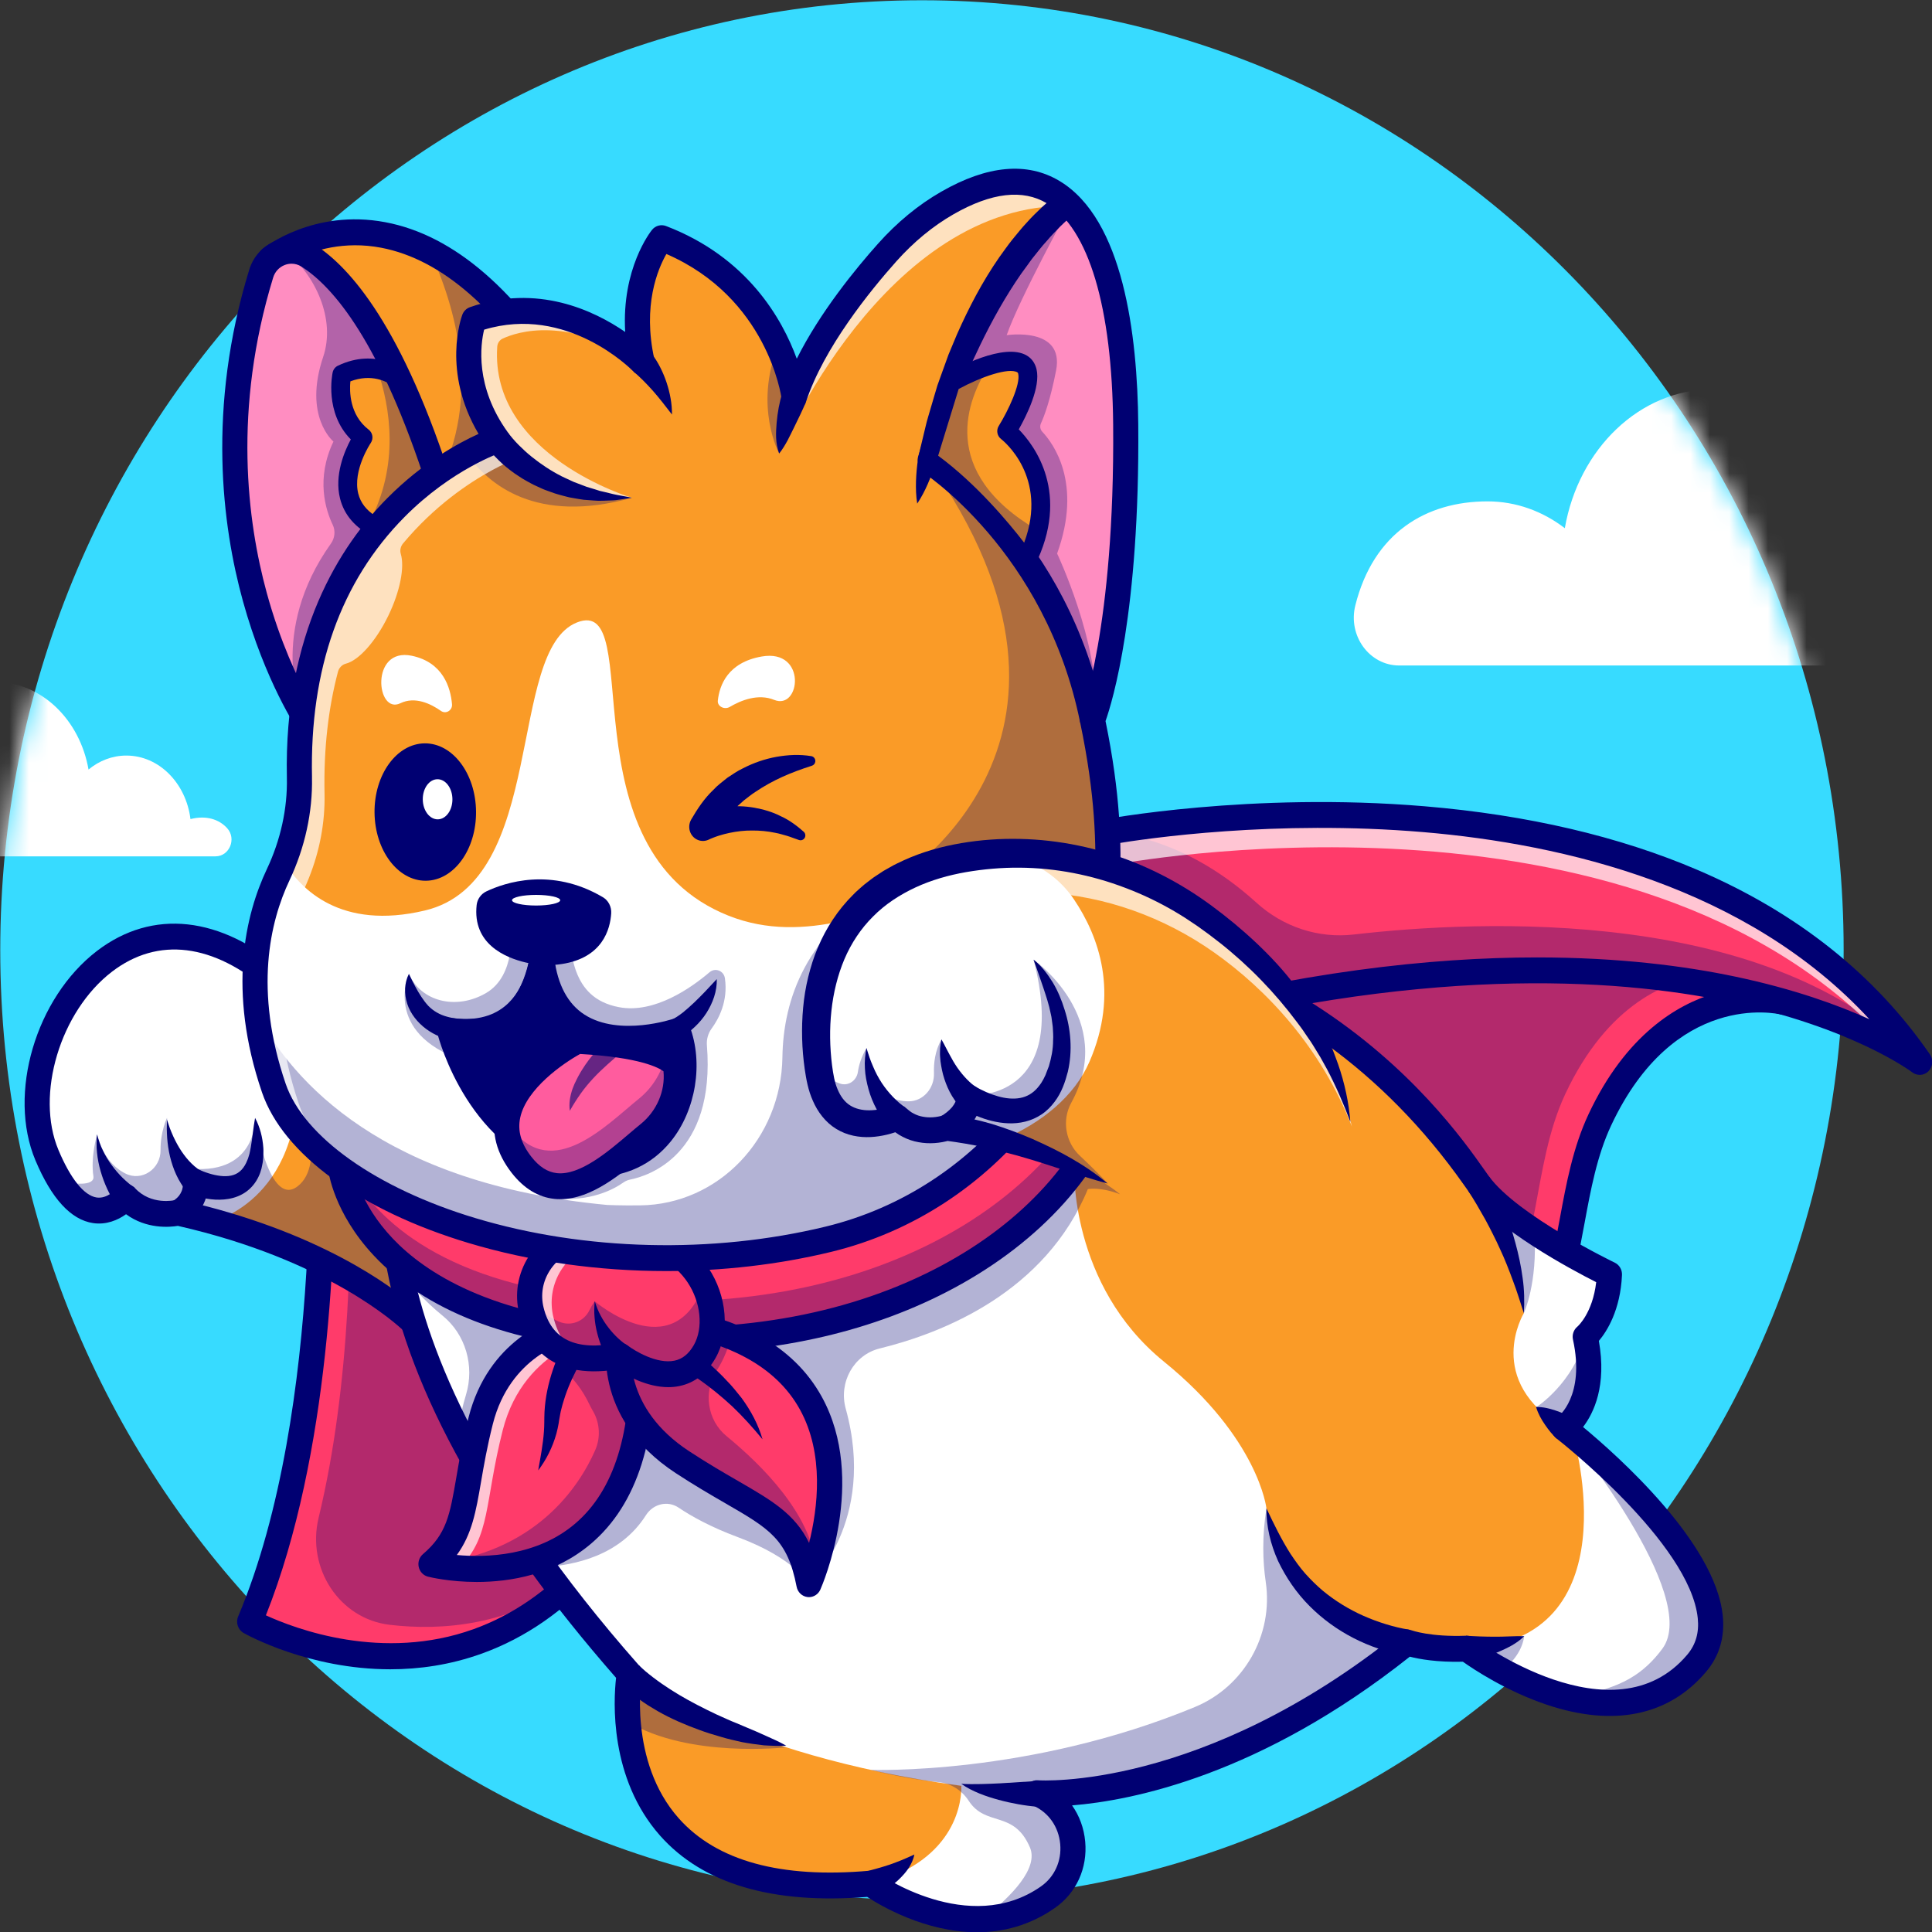 <svg width="100" height="100" viewBox="0 0 100 100" fill="none" xmlns="http://www.w3.org/2000/svg">
<rect x="0" y="0" width="100" height="100" fill="#333333" stroke="none"/>
<g id="Layer_1" clip-path="url(#clip0_3_123)">
<g id="Group">
<g id="Group_2">
<path id="Vector" d="M47.72 98.346C74.068 98.346 95.427 76.333 95.427 49.179C95.427 22.026 74.068 0.013 47.72 0.013C21.372 0.013 0.013 22.026 0.013 49.179C0.013 76.333 21.372 98.346 47.72 98.346Z" fill="#37DBFF"/>
<g id="Clip path group">
<mask id="mask0_3_123" style="mask-type:luminance" maskUnits="userSpaceOnUse" x="0" y="0" width="96" height="99">
<g id="clippath">
<path id="Vector_2" d="M47.72 98.346C74.068 98.346 95.427 76.333 95.427 49.179C95.427 22.026 74.068 0.013 47.72 0.013C21.372 0.013 0.013 22.026 0.013 49.179C0.013 76.333 21.372 98.346 47.72 98.346Z" fill="white"/>
</g>
</mask>
<g mask="url(#mask0_3_123)">
<g id="Group_3">
<path id="Vector_3" d="M-10.505 44.324H11.155C11.875 44.324 12.255 43.414 11.758 42.867C11.329 42.395 10.657 42.192 9.859 42.396C9.628 40.536 8.23 39.108 6.54 39.108C5.81 39.108 5.133 39.376 4.582 39.831C4.131 37.246 2.137 35.297 -0.256 35.297C-2.649 35.297 -4.647 37.249 -5.095 39.838C-5.817 39.284 -6.686 38.962 -7.621 38.962C-9.639 38.962 -11.348 39.997 -11.94 42.359C-12.189 43.351 -11.481 44.324 -10.505 44.324H-10.505Z" fill="white"/>
<path id="Vector_4" d="M72.424 34.446H106.74C107.879 34.446 108.482 33.005 107.695 32.138C107.015 31.39 105.95 31.068 104.686 31.392C104.32 28.446 102.106 26.183 99.428 26.183C98.271 26.183 97.199 26.607 96.326 27.328C95.612 23.232 92.452 20.145 88.662 20.145C84.871 20.145 81.705 23.238 80.995 27.339C79.851 26.462 78.474 25.951 76.993 25.951C73.797 25.951 71.09 27.591 70.152 31.333C69.758 32.905 70.879 34.446 72.424 34.446Z" fill="white"/>
</g>
</g>
</g>
</g>
<g id="Group_4">
<g id="Group_5">
<path id="Vector_5" d="M92.322 51.857C92.322 51.857 86.359 50.391 82.808 57.961C79.257 65.531 85.001 76.631 57.744 71.565C30.487 66.499 51.813 36.246 92.322 51.857V51.857Z" fill="#FF3B6A"/>
<g id="Group_6" opacity="0.3">
<path id="Vector_6" d="M81.021 56.621C83.213 51.949 86.323 50.719 88.384 50.463C56.748 40.244 38.23 58.35 48.261 67.479C50.176 68.669 52.724 69.625 55.957 70.226C83.214 75.292 77.47 64.191 81.021 56.621Z" fill="#000072"/>
</g>
<path id="Vector_7" d="M69.259 73.518C66.109 73.518 62.264 73.086 57.629 72.225C50.768 70.949 46.344 67.979 45.172 63.86C44.238 60.581 45.54 56.94 48.744 53.869C52.548 50.223 58.486 47.791 65.466 47.021C73.685 46.114 83.051 47.57 92.55 51.23C92.872 51.354 93.044 51.714 92.944 52.053C92.844 52.391 92.507 52.591 92.173 52.509C91.936 52.453 86.655 51.299 83.393 58.252C82.662 59.812 82.334 61.586 82.018 63.301C81.419 66.544 80.8 69.899 77.445 71.844C75.52 72.961 72.838 73.518 69.259 73.518V73.518ZM70.354 48.098C68.733 48.098 67.148 48.182 65.604 48.353C58.902 49.093 53.229 51.4 49.629 54.85C46.799 57.563 45.629 60.709 46.419 63.483C47.445 67.09 51.509 69.726 57.859 70.906C67.314 72.664 73.512 72.588 76.808 70.677C79.636 69.037 80.172 66.129 80.741 63.05C81.073 61.25 81.417 59.389 82.223 57.67C84.161 53.538 86.823 51.995 88.715 51.428C88.798 51.403 88.881 51.379 88.963 51.358C82.523 49.202 76.208 48.098 70.354 48.098L70.354 48.098Z" fill="#000072"/>
</g>
<g id="Group_7">
<path id="Vector_8" d="M99.364 54.965C99.364 54.965 87.136 45.514 58.789 53.269C58.789 53.269 55.01 51.428 57.159 43.088C57.159 43.088 87.201 37.297 99.364 54.965Z" fill="#FF3B6A"/>
<g id="Group_8" opacity="0.3">
<path id="Vector_9" d="M99.364 54.965C99.364 54.965 87.136 45.514 58.789 53.269C58.789 53.269 55.01 51.428 57.159 43.088C57.159 43.088 60.935 42.996 65.033 46.723C66.414 47.979 68.24 48.582 70.07 48.37C76.566 47.619 91.738 46.882 99.364 54.965Z" fill="#000072"/>
</g>
<g id="Group_9" opacity="0.7">
<path id="Vector_10" d="M57.646 44.763C57.646 44.763 84.521 39.582 97.724 53.97C98.828 54.552 99.364 54.965 99.364 54.965C87.201 37.297 57.159 43.088 57.159 43.088C56.103 47.187 56.479 49.716 57.134 51.228C56.87 49.709 56.911 47.617 57.646 44.763Z" fill="white"/>
</g>
<path id="Vector_11" d="M99.364 55.635C99.227 55.635 99.09 55.591 98.974 55.501C98.945 55.479 95.892 53.181 89.471 51.844C83.531 50.607 73.414 49.961 58.955 53.917C58.807 53.958 58.65 53.943 58.511 53.875C58.336 53.79 54.268 51.694 56.532 42.917C56.596 42.667 56.794 42.478 57.04 42.43C57.116 42.416 64.74 40.975 73.753 41.734C79.064 42.181 83.82 43.293 87.888 45.038C93.008 47.234 97.048 50.444 99.894 54.578C100.079 54.847 100.046 55.215 99.817 55.446C99.692 55.571 99.528 55.635 99.364 55.635H99.364ZM79.561 49.556C83.789 49.556 87.21 49.999 89.837 50.554C92.853 51.19 95.143 52.024 96.759 52.755C90.443 45.903 80.922 43.685 73.678 43.071C66.004 42.421 59.359 43.397 57.684 43.676C56.19 49.906 58.26 52.053 58.898 52.547C67.17 50.309 74.05 49.556 79.561 49.556Z" fill="#000072"/>
</g>
<g id="Group_10">
<path id="Vector_12" d="M16.598 56.044C16.598 56.044 17.603 72.85 12.923 83.935C12.923 83.935 27.409 92.148 35.006 73.404C35.006 73.404 24.326 72.71 16.598 56.044Z" fill="#FF3B6A"/>
<g id="Group_11" opacity="0.3">
<path id="Vector_13" d="M35.005 73.404C35.005 73.404 25.608 72.793 18.064 58.961C18.235 63.698 18.175 71.594 16.491 78.561C15.86 81.175 17.569 83.791 20.165 84.099C22.888 84.423 26.38 84.134 29.688 81.798C31.626 79.919 33.458 77.221 35.005 73.404Z" fill="#000072"/>
</g>
<path id="Vector_14" d="M20.202 86.402C15.991 86.402 12.789 84.623 12.609 84.522C12.315 84.355 12.193 83.985 12.327 83.668C16.892 72.855 15.959 56.251 15.949 56.085C15.93 55.765 16.133 55.476 16.434 55.396C16.735 55.315 17.049 55.466 17.183 55.755C21.083 64.164 25.737 68.334 28.955 70.351C32.429 72.528 35.022 72.734 35.048 72.736C35.257 72.751 35.447 72.868 35.557 73.052C35.667 73.235 35.685 73.463 35.605 73.662C33.059 79.945 29.47 83.957 24.94 85.589C23.294 86.182 21.686 86.402 20.202 86.402V86.402ZM13.762 83.609C15.269 84.302 19.799 86.027 24.525 84.32C28.497 82.884 31.707 79.393 34.074 73.938C32.956 73.71 30.882 73.111 28.364 71.547C25.333 69.666 21.102 65.996 17.339 58.992C17.401 64.232 17.082 75.266 13.762 83.609Z" fill="#000072"/>
</g>
<g id="Group_12">
<path id="Vector_15" d="M21.576 68.687L21.394 68.449C21.394 68.449 17.711 64.669 9.218 62.769C9.218 62.769 7.634 63.162 6.52 61.962C6.52 61.962 4.858 64.009 3.084 61.096C2.866 60.74 2.647 60.309 2.429 59.79C0.062 54.157 6.354 43.865 14.317 50.791C15.744 52.032 17.248 53.182 18.868 54.142C19.706 54.637 20.653 55.3 21.498 56.164C23.874 58.58 25.452 62.551 21.576 68.687Z" fill="#FA9B27"/>
<path id="Vector_16" d="M11.021 63.219C10.446 63.06 9.845 62.91 9.218 62.769C9.218 62.769 7.634 63.162 6.52 61.962C6.52 61.962 4.426 64.542 2.429 59.79C0.065 54.163 6.338 43.892 14.286 50.765C14.835 51.974 15.217 53.281 15.344 54.661C16.023 62.032 11.021 63.219 11.021 63.219Z" fill="white"/>
<g id="Group_13" opacity="0.3">
<path id="Vector_17" d="M21.576 68.687L21.394 68.45C21.394 68.45 17.711 64.669 9.218 62.769C9.218 62.769 7.634 63.162 6.52 61.962C6.52 61.962 4.858 64.009 3.084 61.096C4.055 61.373 4.905 61.326 4.835 60.889C4.679 59.894 5.024 58.714 5.024 58.714C5.308 59.832 5.879 60.429 6.485 60.738C7.338 61.173 8.322 60.506 8.31 59.525C8.299 58.585 8.643 57.862 8.643 57.862C8.765 59.576 9.566 60.455 9.566 60.455C13.255 60.957 13.203 57.961 13.203 57.961C13.203 57.961 13.918 62.553 15.408 61.401C16.897 60.248 15.588 56.814 15.588 56.814C15.588 56.814 19.366 55.357 21.498 56.164C23.875 58.58 25.452 62.551 21.576 68.687Z" fill="#000072"/>
</g>
<path id="Vector_18" d="M21.575 69.358C21.376 69.358 21.188 69.263 21.064 69.101L20.911 68.9C20.581 68.581 16.944 65.211 9.207 63.451C8.776 63.522 7.579 63.624 6.524 62.848C6.1 63.153 5.499 63.409 4.816 63.307C3.672 63.136 2.668 62.043 1.833 60.057C0.387 56.614 1.846 51.652 5.02 49.22C7.892 47.02 11.433 47.406 14.736 50.279C16.297 51.637 17.755 52.71 19.191 53.56C21.984 55.211 23.768 57.404 24.352 59.899C24.988 62.622 24.237 65.702 22.12 69.053C22.006 69.235 21.814 69.347 21.604 69.357C21.595 69.358 21.585 69.358 21.575 69.358V69.358ZM9.219 62.099C9.265 62.099 9.311 62.104 9.355 62.114C16.49 63.711 20.292 66.593 21.461 67.612C23.047 64.864 23.594 62.378 23.088 60.213C22.584 58.054 21.055 56.206 18.544 54.722C17.039 53.832 15.519 52.713 13.898 51.303C11.054 48.829 8.176 48.471 5.796 50.295C3.116 52.348 1.822 56.661 3.026 59.525C3.648 61.006 4.347 61.878 4.995 61.981C5.561 62.07 6.02 61.533 6.025 61.527C6.145 61.385 6.319 61.299 6.502 61.294C6.688 61.288 6.863 61.362 6.99 61.499C7.822 62.397 9.019 62.128 9.069 62.117C9.118 62.105 9.168 62.099 9.219 62.099Z" fill="#000072"/>
<path id="Vector_19" d="M8.963 62.152C8.951 62.157 8.955 62.156 8.957 62.154L8.967 62.149L8.994 62.133C9.012 62.122 9.032 62.108 9.052 62.095C9.091 62.067 9.129 62.035 9.165 62.001C9.237 61.934 9.296 61.858 9.341 61.777C9.387 61.696 9.425 61.611 9.443 61.515C9.468 61.422 9.471 61.317 9.473 61.21L9.481 61.104C9.508 60.748 9.81 60.483 10.155 60.511C10.237 60.518 10.315 60.541 10.384 60.576C10.406 60.587 10.467 60.612 10.511 60.63L10.659 60.684C10.758 60.72 10.86 60.75 10.961 60.778C11.164 60.832 11.365 60.866 11.556 60.877C11.945 60.894 12.256 60.808 12.501 60.55C12.623 60.42 12.728 60.246 12.806 60.041C12.853 59.944 12.874 59.829 12.912 59.722C12.934 59.607 12.964 59.495 12.981 59.376C13.067 58.901 13.105 58.397 13.203 57.862C13.456 58.339 13.592 58.861 13.63 59.411C13.641 59.549 13.63 59.69 13.631 59.831C13.615 59.973 13.614 60.116 13.58 60.263C13.534 60.553 13.433 60.856 13.255 61.136C13.08 61.416 12.82 61.665 12.521 61.821C12.223 61.982 11.904 62.058 11.599 62.084C11.293 62.111 10.996 62.092 10.712 62.044C10.569 62.021 10.429 61.988 10.29 61.951C10.221 61.931 10.152 61.911 10.084 61.887C10.011 61.861 9.954 61.842 9.862 61.803L10.772 61.169C10.773 61.385 10.762 61.605 10.707 61.827C10.66 62.048 10.572 62.264 10.459 62.462C10.346 62.66 10.204 62.838 10.045 62.988C9.964 63.064 9.88 63.134 9.79 63.198C9.745 63.23 9.699 63.261 9.65 63.29C9.627 63.304 9.6 63.319 9.574 63.334L9.531 63.356L9.473 63.385L8.964 62.152L8.963 62.152Z" fill="#000072"/>
<path id="Vector_20" d="M9.759 61.745C9.714 61.709 9.706 61.696 9.682 61.673C9.662 61.652 9.647 61.634 9.629 61.614C9.594 61.575 9.566 61.538 9.536 61.5C9.479 61.424 9.424 61.349 9.377 61.272C9.279 61.12 9.198 60.964 9.124 60.808C8.979 60.495 8.876 60.174 8.798 59.856C8.722 59.536 8.678 59.216 8.653 58.9C8.639 58.742 8.639 58.583 8.633 58.428L8.643 57.961L8.792 58.397C8.851 58.538 8.903 58.68 8.967 58.816C9.094 59.089 9.233 59.349 9.394 59.589C9.555 59.827 9.731 60.047 9.924 60.233C10.02 60.326 10.119 60.413 10.22 60.486C10.27 60.524 10.322 60.556 10.371 60.586C10.395 60.599 10.421 60.615 10.443 60.624C10.453 60.629 10.466 60.636 10.475 60.638C10.48 60.638 10.5 60.649 10.486 60.635L9.758 61.745H9.759Z" fill="#000072"/>
<path id="Vector_21" d="M6.072 62.447C6.002 62.356 5.962 62.291 5.914 62.215C5.867 62.142 5.825 62.068 5.783 61.994C5.699 61.847 5.624 61.696 5.553 61.546C5.413 61.243 5.297 60.932 5.207 60.617C5.115 60.303 5.054 59.981 5.022 59.661C4.984 59.343 4.998 59.022 5.023 58.714C5.106 59.014 5.198 59.303 5.335 59.569C5.465 59.838 5.617 60.089 5.791 60.321C5.962 60.554 6.15 60.77 6.35 60.968C6.452 61.065 6.554 61.16 6.66 61.248C6.713 61.292 6.766 61.335 6.819 61.375C6.87 61.413 6.932 61.459 6.967 61.475L6.073 62.447H6.072Z" fill="#000072"/>
</g>
<path id="Vector_22" d="M87.82 86.087C86.017 88.224 83.606 88.415 81.426 87.926C80.016 87.609 78.703 87.01 77.712 86.467C76.616 85.865 75.916 85.334 75.916 85.334C73.879 85.414 72.834 85.011 72.834 85.011C72.828 85.016 72.819 85.022 72.813 85.028C70.834 86.616 68.929 87.884 67.134 88.893C67.057 88.937 66.979 88.98 66.903 89.022C61.347 92.096 56.899 92.706 54.868 92.809C54.854 92.809 54.839 92.811 54.826 92.811C54.079 92.848 53.671 92.814 53.671 92.814C53.697 92.826 53.723 92.838 53.749 92.85C53.749 92.85 53.751 92.85 53.754 92.851C55.887 93.812 56.173 96.844 54.246 98.194C53.142 98.969 51.975 99.284 50.859 99.327C47.768 99.451 45.055 97.497 45.055 97.497C34.762 98.409 32.783 92.605 32.51 89.119C32.397 87.708 32.566 86.677 32.574 86.628V86.626C32.574 86.626 32.572 86.625 32.569 86.621C30.866 84.691 29.394 82.853 28.122 81.108C26.256 78.553 24.82 76.198 23.718 74.05C22.056 70.81 21.158 68.043 20.708 65.769C20.252 63.474 20.252 61.684 20.382 60.423C20.534 58.962 20.862 58.212 20.862 58.212C20.862 58.212 22.825 52.459 34.666 49.328C37.579 48.558 41.089 47.947 45.316 47.619C66.726 45.958 74.941 59.074 76.543 61.279C76.543 61.279 76.544 61.28 76.546 61.284C76.546 61.285 76.548 61.287 76.549 61.289C76.551 61.292 76.554 61.295 76.556 61.299C77.165 62.128 78.273 62.993 79.416 63.752C81.311 65.004 83.304 65.962 83.304 65.962C83.249 67.169 82.903 68.001 82.589 68.516C82.308 68.978 82.052 69.189 82.052 69.189C82.799 72.617 81.01 73.892 80.965 73.926H80.963L80.97 73.933C81.005 73.959 81.168 74.087 81.424 74.297V74.299C83.395 75.921 90.869 82.476 87.82 86.087Z" fill="#FA9B27"/>
<g id="Group_14">
<path id="Vector_23" d="M82.052 69.189C82.809 72.662 80.963 73.926 80.963 73.926C76.751 71.45 78.874 67.971 78.874 67.971C78.673 65.016 76.674 61.507 76.549 61.289C78.159 63.492 83.304 65.962 83.304 65.962C83.2 68.249 82.052 69.189 82.052 69.189Z" fill="white"/>
<path id="Vector_24" d="M87.82 86.087C83.564 91.13 75.916 85.334 75.916 85.334C84.513 84.907 81.475 74.472 81.424 74.299C83.395 75.921 90.869 82.476 87.82 86.087Z" fill="white"/>
<path id="Vector_25" d="M54.246 98.194C50.078 101.117 45.055 97.497 45.055 97.497C49.623 96.267 49.774 93.052 49.76 92.434C49.758 92.367 49.755 92.331 49.755 92.331C50.26 92.448 50.734 92.538 51.168 92.608H51.175C52.726 92.861 53.749 92.85 53.749 92.85C53.749 92.85 53.751 92.85 53.754 92.851C55.887 93.812 56.173 96.844 54.246 98.194Z" fill="white"/>
<path id="Vector_26" d="M72.834 85.011C70.883 86.608 68.961 87.882 67.134 88.893C67.057 88.937 66.979 88.98 66.903 89.022C61.472 91.981 56.896 92.657 54.868 92.809C54.854 92.809 54.839 92.811 54.826 92.811C54.133 92.861 53.749 92.85 53.749 92.85C52.859 92.784 51.998 92.702 51.168 92.608C50.689 92.555 50.219 92.496 49.759 92.434C37.832 90.824 32.574 86.626 32.574 86.626C16.436 68.329 20.863 58.212 20.863 58.212C20.863 58.212 22.825 52.459 34.666 49.328L55.598 60.407C55.598 60.407 55.343 66.5 60.251 70.482C65.158 74.465 65.55 78.07 65.55 78.07C66.986 84.078 72.834 85.011 72.834 85.011Z" fill="white"/>
</g>
<g id="Group_15" opacity="0.3">
<path id="Vector_27" d="M57.977 61.816C56.934 61.414 56.308 61.548 56.308 61.548C54.098 66.894 48.812 68.992 45.534 69.796C44.188 70.127 43.397 71.546 43.776 72.918C45.4 78.789 41.871 81.997 41.871 81.997C41.871 81.997 41.174 80.671 38.18 79.558C36.784 79.039 35.788 78.482 35.122 78.034C34.554 77.653 33.804 77.841 33.434 78.426C32.1 80.53 29.719 81.029 28.123 81.108C26.256 78.553 24.82 76.197 23.719 74.049C23.802 73.385 23.949 72.754 24.121 72.188C24.572 70.699 24.099 69.067 22.911 68.102C21.953 67.325 21.234 66.499 20.709 65.769C20.253 63.473 20.253 61.684 20.383 60.423C26.606 59.244 39.841 56.966 45.978 57.639C54.031 58.521 57.86 61.715 57.977 61.816L57.977 61.816Z" fill="#000072"/>
</g>
<g id="Group_16" opacity="0.3">
<path id="Vector_28" d="M72.834 85.011C72.827 85.016 72.819 85.022 72.813 85.028C70.834 86.616 68.929 87.884 67.133 88.893C67.057 88.937 66.979 88.98 66.903 89.022C61.347 92.096 56.899 92.706 54.868 92.809C54.854 92.809 54.839 92.811 54.826 92.811C54.079 92.848 53.671 92.814 53.671 92.814C53.697 92.826 53.723 92.838 53.749 92.85C53.749 92.85 53.751 92.85 53.754 92.851C55.887 93.812 56.173 96.844 54.246 98.194C53.142 98.969 51.975 99.284 50.859 99.327C52.415 98.11 53.764 96.677 53.306 95.614C52.469 93.674 51.029 94.574 50.143 93.213C49.793 92.675 49.237 92.315 48.613 92.248C47.785 92.161 46.551 91.98 45.055 91.606C45.055 91.606 53.227 91.924 61.856 88.351C64.374 87.308 65.923 84.64 65.514 81.876C65.356 80.805 65.322 79.528 65.55 78.07C65.55 78.07 66.569 83.828 72.834 85.011L72.834 85.011Z" fill="#000072"/>
</g>
<g id="Group_17" opacity="0.3">
<path id="Vector_29" d="M40.694 90.44C40.694 90.44 35.644 91.019 32.51 89.119C32.396 87.708 32.565 86.677 32.574 86.628C32.574 86.628 34.846 88.944 40.694 90.44Z" fill="#000072"/>
</g>
<g id="Group_18" opacity="0.3">
<path id="Vector_30" d="M78.892 84.689C78.892 84.689 78.819 85.704 77.713 86.467C76.616 85.865 75.916 85.334 75.916 85.334C75.916 85.334 76.595 85.414 78.892 84.689Z" fill="#000072"/>
</g>
<g id="Group_19" opacity="0.3">
<path id="Vector_31" d="M87.82 86.087C86.017 88.224 83.606 88.415 81.426 87.926C82.937 87.4 84.567 87.332 86.046 85.334C88.064 82.608 81.194 74.19 80.969 73.933C81.005 73.959 81.168 74.087 81.424 74.297V74.299C83.395 75.921 90.869 82.476 87.82 86.087Z" fill="#000072"/>
</g>
<g id="Group_20" opacity="0.3">
<path id="Vector_32" d="M78.874 67.971C78.509 64.627 76.722 61.578 76.556 61.299C77.165 62.128 78.273 62.993 79.417 63.752C79.599 66.415 78.874 67.971 78.874 67.971Z" fill="#000072"/>
</g>
<g id="Group_21" opacity="0.3">
<path id="Vector_33" d="M82.052 69.189C82.799 72.617 81.01 73.892 80.965 73.926H80.963L79.506 72.846C79.506 72.846 81.477 71.585 82.052 69.189Z" fill="#000072"/>
</g>
<path id="Vector_34" d="M50.57 100.013C47.895 100.013 45.576 98.636 44.885 98.183C39.989 98.576 36.384 97.51 34.169 95.016C31.531 92.042 31.753 88.026 31.888 86.844C25.238 79.251 21.247 72.134 20.028 65.686C19.128 60.926 20.129 58.276 20.258 57.964C20.492 57.316 24.038 48.597 45.268 46.951C54.09 46.266 61.752 47.965 68.044 51.998C73.075 55.222 75.797 59.085 76.822 60.539C76.914 60.671 76.995 60.785 77.063 60.879C78.547 62.924 83.528 65.33 83.579 65.354C83.818 65.469 83.966 65.721 83.954 65.993C83.87 67.823 83.17 68.914 82.757 69.404C83.169 71.722 82.496 73.134 81.939 73.862C83.699 75.32 88.781 79.834 89.168 83.617C89.284 84.739 88.995 85.718 88.311 86.527C86.386 88.808 83.537 89.399 80.071 88.239C77.973 87.536 76.272 86.403 75.719 86.011C74.368 86.044 73.445 85.871 72.972 85.749C65.229 91.891 58.595 93.197 55.489 93.447C55.868 93.981 56.106 94.621 56.17 95.321C56.295 96.695 55.712 97.976 54.612 98.747C53.279 99.682 51.881 100.013 50.569 100.013L50.57 100.013ZM45.056 96.827C45.189 96.827 45.319 96.869 45.428 96.948C45.474 96.981 50.14 100.263 53.881 97.64C54.584 97.147 54.956 96.326 54.876 95.445C54.795 94.557 54.277 93.816 53.49 93.463L53.42 93.432C53.126 93.305 52.965 92.976 53.04 92.657C53.115 92.337 53.406 92.12 53.722 92.147C53.804 92.154 62.221 92.703 72.435 84.484C72.613 84.34 72.851 84.303 73.063 84.385C73.069 84.387 74.038 84.737 75.891 84.665C76.037 84.66 76.182 84.705 76.301 84.795C76.372 84.849 83.519 90.163 87.331 85.648C87.774 85.123 87.952 84.505 87.876 83.758C87.476 79.852 80.642 74.514 80.573 74.461C80.404 74.33 80.307 74.124 80.314 73.906C80.32 73.689 80.428 73.488 80.603 73.368C80.656 73.33 82.056 72.269 81.417 69.337C81.362 69.087 81.451 68.826 81.646 68.666C81.675 68.641 82.431 67.969 82.619 66.365C81.336 65.716 77.445 63.643 76.021 61.681C75.95 61.583 75.866 61.464 75.769 61.326C67.267 49.259 54.542 47.576 45.365 48.286C34.562 49.124 28.631 51.855 25.559 53.998C22.265 56.296 21.48 58.417 21.473 58.439C21.468 58.453 21.461 58.47 21.455 58.484C21.438 58.526 20.433 60.99 21.332 65.577C22.172 69.863 24.887 76.916 33.054 86.176C33.189 86.329 33.248 86.539 33.213 86.743C33.206 86.785 32.505 91.165 35.136 94.12C37.098 96.324 40.417 97.236 44.999 96.829C45.018 96.828 45.037 96.827 45.055 96.827L45.056 96.827Z" fill="#000072"/>
<g id="Group_22">
<path id="Vector_35" d="M77.089 60.919C77.254 61.208 77.38 61.477 77.511 61.759C77.642 62.037 77.755 62.322 77.868 62.607C77.977 62.893 78.083 63.181 78.18 63.471C78.272 63.763 78.365 64.054 78.442 64.351C78.602 64.941 78.731 65.54 78.811 66.146C78.899 66.749 78.911 67.366 78.874 67.97C78.686 67.392 78.515 66.827 78.305 66.277C78.102 65.725 77.891 65.182 77.643 64.655C77.527 64.388 77.396 64.129 77.267 63.87C77.138 63.61 77.004 63.354 76.866 63.101C76.726 62.849 76.581 62.6 76.437 62.353C76.294 62.109 76.136 61.857 75.995 61.64L77.089 60.919Z" fill="#000072"/>
<path id="Vector_36" d="M80.578 74.466C80.462 74.367 80.358 74.25 80.257 74.13C80.157 74.008 80.06 73.881 79.97 73.746C79.877 73.614 79.791 73.472 79.711 73.322C79.632 73.17 79.561 73.007 79.506 72.823C79.693 72.823 79.865 72.843 80.029 72.875C80.192 72.909 80.349 72.951 80.499 73.003C80.651 73.052 80.798 73.108 80.941 73.17C81.082 73.234 81.221 73.301 81.348 73.386L80.578 74.466V74.466Z" fill="#000072"/>
<path id="Vector_37" d="M72.761 85.677C72.613 85.658 72.507 85.638 72.385 85.615C72.267 85.592 72.151 85.566 72.036 85.536C71.807 85.478 71.58 85.414 71.358 85.336C70.912 85.186 70.478 85.003 70.059 84.787C69.221 84.357 68.443 83.794 67.774 83.12C67.103 82.446 66.558 81.648 66.152 80.796C65.764 79.934 65.538 79.002 65.55 78.07C65.945 78.908 66.331 79.697 66.795 80.424C67.035 80.782 67.278 81.132 67.561 81.449C67.844 81.764 68.143 82.06 68.462 82.331C69.107 82.864 69.821 83.302 70.579 83.638C70.958 83.805 71.347 83.949 71.742 84.07C71.939 84.129 72.138 84.185 72.336 84.232C72.435 84.255 72.534 84.277 72.633 84.297C72.727 84.317 72.838 84.336 72.908 84.346L72.761 85.677Z" fill="#000072"/>
<path id="Vector_38" d="M75.876 84.666C76.099 84.682 76.356 84.69 76.601 84.702C76.849 84.711 77.098 84.714 77.349 84.716C77.853 84.722 78.344 84.678 78.892 84.689C78.695 84.885 78.469 85.045 78.234 85.177C77.998 85.308 77.753 85.421 77.505 85.525C77.257 85.629 77.004 85.718 76.748 85.799C76.62 85.84 76.491 85.879 76.36 85.911C76.228 85.945 76.103 85.978 75.956 86.003L75.876 84.666H75.876Z" fill="#000072"/>
<path id="Vector_39" d="M53.749 93.519C53.389 93.495 53.053 93.449 52.709 93.388C52.366 93.327 52.026 93.252 51.689 93.16C51.351 93.068 51.017 92.963 50.69 92.829C50.363 92.695 50.043 92.536 49.755 92.331C50.104 92.352 50.442 92.347 50.777 92.342C51.111 92.338 51.446 92.318 51.777 92.304L53.749 92.179V93.519H53.749Z" fill="#000072"/>
<path id="Vector_40" d="M33.065 86.187C33.09 86.213 33.161 86.284 33.218 86.334L33.406 86.502C33.539 86.612 33.674 86.722 33.815 86.829C33.951 86.939 34.103 87.035 34.245 87.142L34.692 87.441C35.297 87.832 35.941 88.179 36.599 88.504L37.096 88.744L37.601 88.971C37.768 89.049 37.94 89.119 38.112 89.187C38.283 89.257 38.455 89.329 38.626 89.405C38.969 89.549 39.315 89.692 39.659 89.854C40.005 90.005 40.352 90.163 40.696 90.357C40.308 90.378 39.925 90.361 39.54 90.338C39.161 90.294 38.781 90.243 38.405 90.172C38.031 90.088 37.657 90.005 37.289 89.891L36.736 89.726C36.551 89.67 36.37 89.602 36.187 89.537C35.459 89.273 34.74 88.965 34.051 88.573L33.54 88.266C33.373 88.154 33.206 88.047 33.043 87.923C32.879 87.806 32.72 87.675 32.562 87.541C32.483 87.47 32.405 87.403 32.328 87.326C32.248 87.245 32.183 87.183 32.082 87.065L33.065 86.188V86.187Z" fill="#000072"/>
<path id="Vector_41" d="M44.855 96.859L45.14 96.782L45.445 96.698C45.65 96.641 45.855 96.578 46.061 96.509C46.266 96.44 46.465 96.357 46.675 96.277C46.883 96.192 47.09 96.097 47.327 95.99C47.278 96.249 47.163 96.489 47.021 96.707C46.877 96.922 46.703 97.11 46.52 97.287C46.335 97.46 46.137 97.619 45.93 97.762C45.825 97.832 45.72 97.901 45.609 97.961C45.497 98.025 45.394 98.078 45.256 98.134L44.854 96.86L44.855 96.859Z" fill="#000072"/>
</g>
<path id="Vector_42" d="M22.843 25.378C22.843 25.378 22.771 25.228 22.638 24.958C21.683 23.013 17.529 14.911 13.997 13.406C13.997 13.406 17.527 10.582 22.252 13.008C24.424 14.123 26.847 16.348 29.297 20.465C29.297 20.465 30.382 26.095 22.843 25.378Z" fill="#FA9B27"/>
<g id="Group_23" opacity="0.3">
<path id="Vector_43" d="M22.843 25.378C22.843 25.378 22.772 25.228 22.638 24.958C24.973 20.558 23.551 15.815 22.252 13.008C24.424 14.123 26.848 16.348 29.297 20.465C29.297 20.465 30.382 26.095 22.843 25.378Z" fill="#000072"/>
</g>
<path id="Vector_44" d="M24.105 26.111C23.685 26.111 23.244 26.09 22.783 26.046C22.556 26.024 22.357 25.882 22.258 25.671C22.21 25.57 17.495 15.621 13.749 14.025C13.535 13.934 13.384 13.732 13.353 13.495C13.322 13.259 13.416 13.023 13.598 12.877C13.705 12.792 16.24 10.805 19.937 11.5C23.514 12.171 26.85 15.07 29.851 20.114C29.892 20.182 29.92 20.256 29.935 20.334C29.953 20.429 30.365 22.679 28.884 24.373C27.873 25.529 26.269 26.111 24.105 26.111L24.105 26.111ZM23.262 24.742C25.474 24.897 27.038 24.476 27.91 23.486C28.806 22.471 28.72 21.09 28.675 20.699C25.902 16.078 22.894 13.429 19.731 12.823C17.808 12.455 16.237 12.957 15.309 13.4C18.825 15.918 22.441 23.058 23.262 24.742L23.262 24.742Z" fill="#000072"/>
<path id="Vector_45" d="M22.843 25.378L16.405 36.767L15.999 37.486C15.999 37.486 15.862 37.287 15.643 36.907C15.643 36.907 15.643 36.906 15.641 36.904C14.316 34.617 9.949 25.804 13.521 14.161C13.713 13.532 14.225 13.113 14.798 13.008C15.175 12.936 15.578 12.999 15.937 13.225C17.652 14.31 20.292 17.287 22.843 25.378Z" fill="#FF8DC1"/>
<g id="Group_24" opacity="0.3">
<path id="Vector_46" d="M22.843 25.378L16.405 36.767C15.927 36.859 15.643 36.907 15.643 36.907C15.643 36.907 15.643 36.906 15.642 36.904C15.585 36.771 13.875 32.705 17.13 28.133C17.331 27.85 17.372 27.478 17.222 27.164C16.853 26.394 16.341 24.776 17.259 22.855C17.259 22.855 15.684 21.565 16.728 18.471C17.391 16.509 16.311 14.233 14.798 13.008C15.175 12.936 15.578 12.999 15.937 13.225C17.653 14.31 20.293 17.287 22.843 25.378Z" fill="#000072"/>
</g>
<path id="Vector_47" d="M22.562 24.51C21.243 25.41 19.529 27.332 19.529 27.332C19.369 27.254 19.225 27.168 19.095 27.079C16.817 25.523 18.791 22.641 18.791 22.641C17.25 21.457 17.695 19.385 17.695 19.385C18.413 19.043 19.038 19.016 19.527 19.107C20.229 19.234 20.648 19.597 20.648 19.597C21.283 20.888 22.562 24.51 22.562 24.51Z" fill="#FA9B27"/>
<path id="Vector_48" d="M19.528 27.835C19.456 27.835 19.384 27.819 19.316 27.785C18.391 27.323 17.814 26.655 17.6 25.8C17.298 24.595 17.828 23.357 18.158 22.744C16.791 21.368 17.198 19.368 17.218 19.277C17.251 19.124 17.351 18.995 17.489 18.929C19.497 17.972 20.903 19.163 20.962 19.213C21.012 19.257 21.053 19.31 21.082 19.37C21.724 20.672 22.967 24.189 23.02 24.337C23.097 24.556 23.019 24.8 22.831 24.928C21.577 25.783 19.904 27.653 19.887 27.672C19.793 27.778 19.661 27.835 19.528 27.835V27.835ZM18.135 19.739C18.085 20.259 18.09 21.476 19.082 22.238C19.294 22.401 19.341 22.708 19.189 22.93C19.18 22.944 18.24 24.346 18.544 25.552C18.663 26.021 18.954 26.401 19.431 26.706C19.917 26.183 20.994 25.063 21.975 24.32C21.647 23.407 20.771 21.002 20.263 19.93C20.026 19.766 19.236 19.321 18.135 19.739H18.135Z" fill="#000072"/>
<g id="Group_25" opacity="0.3">
<path id="Vector_49" d="M22.562 24.51C21.243 25.41 19.529 27.332 19.529 27.332C19.37 27.254 19.225 27.168 19.095 27.08C20.695 24.094 20.206 21.084 19.527 19.107C20.229 19.234 20.648 19.598 20.648 19.598C21.283 20.888 22.562 24.51 22.562 24.51Z" fill="#000072"/>
</g>
<path id="Vector_50" d="M15.998 38.156C15.787 38.156 15.589 38.05 15.467 37.871C15.396 37.768 13.729 35.297 12.571 31.103C11.506 27.244 10.698 21.138 12.901 13.959C13.115 13.262 13.62 12.716 14.286 12.459C14.95 12.204 15.675 12.275 16.276 12.655C18.121 13.82 20.866 16.938 23.46 25.172C23.517 25.353 23.497 25.551 23.404 25.716L16.56 37.823C16.448 38.02 16.247 38.145 16.026 38.155C16.017 38.156 16.008 38.156 15.998 38.156ZM15.09 13.649C14.973 13.649 14.855 13.671 14.741 13.715C14.452 13.826 14.233 14.062 14.14 14.363C12.043 21.2 12.801 27.011 13.806 30.682C14.504 33.23 15.414 35.131 15.986 36.179L22.134 25.302C19.691 17.669 17.236 14.832 15.597 13.797C15.442 13.698 15.267 13.649 15.09 13.649Z" fill="#000072"/>
<g id="Group_26">
<path id="Vector_51" d="M17.638 60.5C17.638 60.5 18.582 68.257 32.089 69.262C45.595 70.266 55.343 64.024 57.71 56.49C60.077 48.956 54.618 55.306 54.618 55.306C54.618 55.306 40.715 69.999 17.638 60.5Z" fill="#FF3B6A"/>
<g id="Group_27" opacity="0.3">
<path id="Vector_52" d="M57.835 52.807C57.739 53.268 57.592 53.82 57.385 54.481C55.018 62.015 45.27 68.257 31.764 67.253C22.964 66.598 19.498 63.078 18.15 60.704C17.979 60.636 17.81 60.571 17.638 60.5C17.638 60.5 18.582 68.257 32.089 69.262C45.595 70.267 55.343 64.024 57.71 56.49C58.566 53.765 58.398 52.857 57.835 52.807Z" fill="#000072"/>
</g>
<path id="Vector_53" d="M34.935 70.038C33.982 70.038 33.018 70.002 32.041 69.929C26.275 69.501 21.998 67.831 19.33 64.968C17.28 62.768 17.004 60.671 16.994 60.583C16.965 60.348 17.059 60.115 17.241 59.97C17.423 59.825 17.666 59.79 17.88 59.878C29.576 64.693 38.808 63.071 44.492 60.862C50.506 58.525 53.94 55.057 54.144 54.848C55.46 53.319 57.252 51.639 58.342 52.282C59.165 52.766 59.161 54.045 58.328 56.696C57.069 60.703 53.89 64.245 49.377 66.671C45.248 68.891 40.301 70.038 34.935 70.038H34.935ZM18.663 61.622C18.956 62.303 19.465 63.198 20.337 64.115C22.02 65.883 25.433 68.096 32.135 68.594C38.373 69.058 44.128 67.982 48.776 65.484C52.985 63.221 55.938 59.953 57.091 56.283C57.65 54.505 57.676 53.773 57.648 53.505C57.155 53.691 56.025 54.679 55.104 55.75C55.097 55.758 55.09 55.766 55.083 55.773C54.937 55.928 51.433 59.581 45.012 62.091C41.247 63.562 37.258 64.328 33.157 64.365C28.443 64.408 23.576 63.486 18.663 61.622V61.622Z" fill="#000072"/>
</g>
<g id="Group_28">
<path id="Vector_54" d="M22.307 80.957C24.326 79.235 23.873 77.514 24.883 73.531C25.449 71.299 26.769 70.072 27.82 69.422C28.644 68.915 29.304 68.763 29.304 68.763C31.344 67.718 33.203 69.621 33.203 69.621C33.899 83.899 22.307 80.957 22.307 80.957Z" fill="#FF3B6A"/>
<g id="Group_29" opacity="0.3">
<path id="Vector_55" d="M22.307 80.957C27.717 80.403 29.966 76.966 30.804 75.07C31.094 74.414 31.052 73.653 30.691 73.036C30.614 72.906 30.548 72.781 30.492 72.662C30.154 71.954 29.681 71.323 29.085 70.829C28.477 70.324 28.076 69.82 27.82 69.422C28.644 68.915 29.304 68.763 29.304 68.763C31.344 67.718 33.203 69.621 33.203 69.621C33.899 83.899 22.307 80.957 22.307 80.957Z" fill="#000072"/>
</g>
<g id="Group_30" opacity="0.7">
<path id="Vector_56" d="M26.02 74.033C26.586 71.801 27.907 70.574 28.958 69.924C29.781 69.417 30.441 69.265 30.441 69.265C31.165 68.894 31.866 68.895 32.469 69.05C31.741 68.592 30.558 68.121 29.304 68.763C29.304 68.763 28.644 68.915 27.82 69.422C26.769 70.072 25.449 71.299 24.883 73.531C23.873 77.514 24.326 79.235 22.307 80.957C22.307 80.957 22.878 81.102 23.758 81.171C25.416 79.538 25.066 77.794 26.02 74.033Z" fill="white"/>
</g>
<path id="Vector_57" d="M24.682 81.882C23.268 81.882 22.242 81.631 22.151 81.607C21.913 81.547 21.728 81.353 21.673 81.106C21.619 80.86 21.703 80.603 21.893 80.441C23.116 79.397 23.284 78.42 23.619 76.473C23.77 75.592 23.942 74.594 24.254 73.362C25.275 69.335 28.51 68.285 29.081 68.13C31.482 66.957 33.572 69.055 33.661 69.145C33.775 69.263 33.843 69.42 33.852 69.587C34.086 74.393 32.989 77.863 30.59 79.902C28.7 81.51 26.403 81.882 24.682 81.882ZM23.647 80.487C25.149 80.625 27.78 80.56 29.77 78.863C31.785 77.145 32.725 74.142 32.565 69.934C32.114 69.555 30.883 68.701 29.593 69.362C29.547 69.385 29.498 69.403 29.448 69.415C29.324 69.445 26.403 70.183 25.511 73.7C25.212 74.88 25.045 75.85 24.898 76.706C24.639 78.215 24.434 79.405 23.646 80.486L23.647 80.487Z" fill="#000072"/>
<path id="Vector_58" d="M31.102 68.863C31.019 68.971 30.922 69.114 30.832 69.242C30.741 69.375 30.652 69.51 30.564 69.646C30.391 69.92 30.219 70.196 30.063 70.481C29.748 71.049 29.465 71.636 29.257 72.247C29.212 72.401 29.155 72.553 29.113 72.708C29.077 72.864 29.025 73.019 29 73.177L28.957 73.414L28.936 73.535L28.916 73.673C28.884 73.856 28.844 74.035 28.797 74.21C28.6 74.91 28.28 75.55 27.857 76.108C27.98 75.412 28.109 74.743 28.154 74.088C28.182 73.759 28.165 73.461 28.184 73.072C28.204 72.704 28.251 72.339 28.325 71.98C28.47 71.262 28.71 70.575 29.004 69.919C29.149 69.589 29.314 69.27 29.489 68.957C29.577 68.801 29.67 68.647 29.766 68.495C29.865 68.339 29.959 68.199 30.08 68.035L31.102 68.863V68.863Z" fill="#000072"/>
</g>
<g id="Group_31">
<path id="Vector_59" d="M42.235 81.001C42.035 81.624 41.871 81.997 41.871 81.997C41.174 78.374 39.434 78.374 35.326 75.684C31.219 72.993 32.088 69.261 32.088 69.261C32.575 68.043 33.83 68.222 33.83 68.222C35.413 68.404 36.737 68.734 37.837 69.176C44.439 71.825 43.045 78.473 42.235 81.001Z" fill="#FF3B6A"/>
<g id="Group_32" opacity="0.3">
<path id="Vector_60" d="M42.235 81.001C42.035 81.624 41.871 81.997 41.871 81.997C41.174 78.374 39.434 78.374 35.326 75.684C31.219 72.993 32.088 69.261 32.088 69.261C32.575 68.043 33.83 68.222 33.83 68.222C35.413 68.404 36.737 68.734 37.837 69.176C37.719 69.689 37.501 70.312 37.099 70.936C36.39 72.041 36.603 73.511 37.608 74.336C39.507 75.893 41.943 78.369 42.235 81.001Z" fill="#000072"/>
</g>
<path id="Vector_61" d="M41.871 82.668C41.846 82.668 41.821 82.666 41.796 82.663C41.515 82.63 41.288 82.413 41.233 82.128C40.761 79.67 39.823 79.128 37.558 77.817C36.814 77.387 35.971 76.899 34.977 76.249C30.529 73.335 31.417 69.276 31.457 69.105C31.465 69.071 31.475 69.038 31.488 69.007C32.022 67.669 33.299 67.473 33.908 67.557C38.17 68.047 41.072 69.642 42.535 72.297C44.912 76.609 42.563 82.046 42.462 82.275C42.356 82.516 42.123 82.668 41.871 82.668ZM32.711 69.466C32.631 69.906 32.24 72.869 35.674 75.118C36.638 75.749 37.464 76.228 38.194 76.649C39.959 77.671 41.142 78.355 41.879 79.862C42.329 78.056 42.675 75.256 41.402 72.953C40.154 70.694 37.582 69.326 33.757 68.887C33.751 68.886 33.745 68.885 33.74 68.884C33.622 68.871 32.996 68.832 32.711 69.465V69.466Z" fill="#000072"/>
<path id="Vector_62" d="M32.756 68.009C33.144 68.178 33.483 68.358 33.834 68.553C34.181 68.743 34.519 68.951 34.851 69.168C35.514 69.603 36.147 70.086 36.746 70.611C37.04 70.882 37.332 71.152 37.603 71.449C37.885 71.73 38.134 72.049 38.384 72.36C38.859 73.008 39.249 73.73 39.469 74.5C38.962 73.886 38.458 73.325 37.912 72.804C37.359 72.292 36.781 71.816 36.168 71.388C35.55 70.964 34.912 70.575 34.258 70.219C33.931 70.04 33.599 69.87 33.267 69.706C32.938 69.543 32.587 69.387 32.272 69.252L32.756 68.009H32.756Z" fill="#000072"/>
</g>
<g id="Group_33">
<path id="Vector_63" d="M36.474 69.956C35.048 72.468 32.088 70.171 32.088 70.171C29.024 70.766 27.884 69.374 27.507 67.843C27.455 67.632 27.426 67.42 27.419 67.212C27.356 65.657 28.47 64.249 30.026 63.986C33.539 63.393 35.59 64.803 36.424 66.517C37.002 67.708 36.992 69.044 36.474 69.956Z" fill="#FF3B6A"/>
<g id="Group_34" opacity="0.3">
<path id="Vector_64" d="M36.474 69.956C35.048 72.468 32.088 70.171 32.088 70.171C29.024 70.767 27.884 69.374 27.507 67.843C27.455 67.632 27.425 67.42 27.419 67.212C27.696 67.616 28.164 68.08 28.939 68.411C29.532 68.663 30.219 68.415 30.506 67.823C30.579 67.67 30.671 67.511 30.783 67.355C30.783 67.355 34.841 70.829 36.424 66.517C37.002 67.708 36.992 69.044 36.474 69.956Z" fill="#000072"/>
</g>
<g id="Group_35" opacity="0.7">
<path id="Vector_65" d="M28.644 68.178C28.592 67.967 28.563 67.755 28.556 67.547C28.493 65.992 29.607 64.584 31.164 64.321C32.259 64.136 33.213 64.146 34.032 64.299C33.002 63.871 31.675 63.708 30.026 63.986C28.47 64.249 27.356 65.657 27.419 67.212C27.426 67.42 27.455 67.632 27.507 67.843C27.791 68.999 28.512 70.075 30.167 70.277C29.295 69.828 28.852 69.024 28.644 68.178Z" fill="white"/>
</g>
<path id="Vector_66" d="M34.592 71.799C33.468 71.799 32.404 71.186 31.939 70.877C28.303 71.475 27.207 69.35 26.876 68.009C26.624 66.985 26.797 65.929 27.365 65.036C27.943 64.126 28.875 63.502 29.921 63.326C32.9 62.823 35.357 63.658 36.662 65.618C37.64 67.087 37.79 68.966 37.035 70.294C36.581 71.092 35.952 71.58 35.164 71.742C34.974 71.782 34.782 71.799 34.592 71.799H34.592ZM32.088 69.501C32.228 69.501 32.366 69.548 32.479 69.636C32.848 69.92 34.008 70.618 34.912 70.428C35.325 70.342 35.652 70.077 35.914 69.617C36.411 68.741 36.279 67.408 35.591 66.376C34.998 65.486 33.501 64.078 30.131 64.647C29.443 64.763 28.831 65.172 28.452 65.77C28.086 66.345 27.974 67.023 28.136 67.679C28.544 69.334 29.797 69.934 31.968 69.513C32.008 69.505 32.048 69.501 32.088 69.501L32.088 69.501Z" fill="#000072"/>
<path id="Vector_67" d="M31.644 70.659C31.578 70.574 31.545 70.516 31.503 70.447C31.463 70.38 31.427 70.314 31.39 70.248C31.32 70.115 31.256 69.981 31.198 69.846C31.08 69.576 30.987 69.3 30.916 69.02C30.843 68.742 30.795 68.46 30.774 68.18C30.747 67.901 30.761 67.622 30.783 67.354C30.868 67.612 30.96 67.858 31.086 68.087C31.206 68.317 31.345 68.53 31.5 68.727C31.653 68.925 31.819 69.108 31.997 69.272C32.086 69.354 32.177 69.432 32.269 69.504C32.316 69.539 32.362 69.575 32.408 69.607C32.451 69.636 32.507 69.675 32.533 69.683L31.643 70.659H31.644Z" fill="#000072"/>
</g>
<path id="Vector_68" d="M56.547 37.269C57.286 40.798 57.408 43.296 57.325 45.869C57.257 47.984 56.862 50.026 56.183 51.935C54.058 57.934 49.15 62.623 42.871 64.145C29.877 67.293 16.25 62.404 14.173 56.315C13.7 54.932 13.425 53.648 13.296 52.469C12.943 49.275 13.656 46.845 14.399 45.278C14.504 45.054 14.603 44.825 14.694 44.593C15.245 43.217 15.531 41.739 15.498 40.246C15.271 29.648 21.235 25.096 24.172 23.5C25.127 22.981 25.762 22.775 25.762 22.775L25.76 22.773C23.411 19.519 24.534 16.534 24.534 16.534C29.042 14.943 32.642 18.176 33.17 18.683C33.178 18.69 33.184 18.697 33.189 18.703C33.214 18.725 33.228 18.74 33.235 18.747C33.235 18.749 33.236 18.749 33.236 18.749C32.332 14.694 34.247 12.326 34.247 12.326C37.644 13.627 39.385 16.043 40.259 17.927C40.955 19.42 41.104 20.578 41.104 20.578C42.054 17.692 44.475 14.689 45.921 13.07C46.825 12.057 47.865 11.178 49.033 10.508C51.743 8.953 53.785 9.125 55.25 10.51H55.252C55.301 10.557 55.349 10.604 55.397 10.652C57.344 12.648 58.225 16.858 58.267 21.977C58.358 32.812 56.547 37.269 56.547 37.269Z" fill="#FA9B27"/>
<path id="Vector_69" d="M56.183 51.935C54.058 57.934 49.15 62.623 42.871 64.145C29.877 67.293 16.251 62.404 14.173 56.315C12.42 51.183 13.383 47.425 14.399 45.278C14.504 45.054 14.603 44.825 14.694 44.593C15.567 46.033 17.64 48.16 21.993 47.127C28.347 45.62 26.206 33.673 29.861 32.219C33.516 30.766 29.075 43.977 37.719 47.4C45.666 50.547 53.371 39.457 56.183 51.935Z" fill="white"/>
<path id="Vector_70" d="M23.396 36.449C23.424 36.768 23.082 36.978 22.826 36.798C22.299 36.428 21.482 36.03 20.722 36.4C19.469 37.009 19.15 33.49 21.314 33.942C22.928 34.28 23.32 35.578 23.396 36.449H23.396Z" fill="white"/>
<path id="Vector_71" d="M37.154 36.27C37.124 36.561 37.496 36.754 37.776 36.588C38.35 36.25 39.241 35.887 40.069 36.225C41.436 36.782 41.783 33.568 39.424 33.981C37.664 34.289 37.237 35.475 37.154 36.27Z" fill="white"/>
<path id="Vector_72" d="M56.711 36.797C56.608 37.115 56.547 37.269 56.547 37.269C56.547 37.269 55.328 28.722 47.985 23.786C47.985 23.786 50.357 13.252 55.25 10.51H55.252C55.301 10.557 55.349 10.604 55.396 10.652C57.344 12.648 58.225 16.858 58.267 21.977C58.342 30.803 57.153 35.397 56.711 36.797Z" fill="#FF8DC1"/>
<g id="Group_36" opacity="0.3">
<path id="Vector_73" d="M26.449 48.077C26.449 48.077 26.727 50.485 25.161 51.398C23.595 52.31 21.781 51.826 21.165 50.409C21.165 50.409 19.784 53.436 23.922 54.875C23.922 54.875 24.744 57.207 26.763 58.839C26.763 58.839 26.189 61.672 28.607 62C30.548 62.263 31.83 61.514 32.26 61.209C32.371 61.13 32.496 61.078 32.629 61.052C33.533 60.87 37.043 59.795 36.589 54.1C36.564 53.789 36.654 53.48 36.837 53.231C37.187 52.755 37.697 51.827 37.52 50.629C37.463 50.246 37.019 50.073 36.729 50.32C35.805 51.109 33.885 52.481 32.036 52.131C29.478 51.647 29.605 49.171 29.341 47.754C29.078 46.337 26.449 48.077 26.449 48.077Z" fill="#000072"/>
</g>
<g id="Group_37" opacity="0.3">
<path id="Vector_74" d="M56.547 37.269C57.286 40.798 57.408 43.296 57.325 45.869C57.257 47.984 56.862 50.026 56.183 51.935C54.058 57.934 49.15 62.623 42.872 64.145C29.877 67.293 16.251 62.404 14.173 56.315C13.7 54.932 13.426 53.648 13.296 52.469C15.138 55.968 19.818 61.279 31.435 62.369C31.435 62.369 32.101 62.401 33.129 62.39C37.2 62.344 40.434 58.928 40.497 54.733C40.541 51.733 41.716 48.261 45.987 45.834C45.987 45.834 58.592 38.655 47.985 23.786C47.985 23.786 54.722 28.273 56.547 37.269H56.547Z" fill="#000072"/>
</g>
<g id="Group_38" opacity="0.3">
<path id="Vector_75" d="M32.707 25.765C27.75 27.155 25.278 25.07 24.172 23.5C25.127 22.981 25.762 22.775 25.762 22.775C28.904 26.12 32.707 25.765 32.707 25.765Z" fill="#000072"/>
</g>
<g id="Group_39" opacity="0.7">
<path id="Vector_76" d="M32.707 25.765C27.59 25.606 25.762 22.775 25.762 22.775L25.761 22.773C23.411 19.519 24.534 16.534 24.534 16.534C29.042 14.943 32.642 18.176 33.17 18.683C33.178 18.69 33.184 18.697 33.189 18.703C33.214 18.725 33.228 18.74 33.235 18.747C29.345 16.335 26.788 17.166 26.011 17.53C25.852 17.605 25.749 17.768 25.737 17.948C25.356 23.575 32.707 25.765 32.707 25.765H32.707Z" fill="white"/>
</g>
<g id="Group_40" opacity="0.3">
<path id="Vector_77" d="M41.104 20.578C41.104 20.578 40.425 22.032 40.329 23.475C40.329 23.475 39.018 21.062 40.259 17.927C40.955 19.42 41.104 20.578 41.104 20.578Z" fill="#000072"/>
</g>
<g id="Group_41" opacity="0.7">
<path id="Vector_78" d="M55.397 10.652C45.739 10.448 40.329 23.475 40.329 23.475C40.529 21.888 41.104 20.578 41.104 20.578C42.054 17.692 44.475 14.689 45.921 13.07C46.825 12.057 47.865 11.178 49.033 10.508C51.743 8.953 53.785 9.125 55.25 10.51H55.252C55.301 10.557 55.349 10.604 55.397 10.652Z" fill="white"/>
</g>
<g id="Group_42" opacity="0.3">
<path id="Vector_79" d="M56.711 36.797C56.608 37.115 56.547 37.269 56.547 37.269C56.547 37.269 55.328 28.722 47.985 23.786C47.985 23.786 50.357 13.252 55.25 10.51H55.252C55.301 10.557 55.349 10.604 55.396 10.652C55.396 10.652 52.766 15.447 52.105 17.349C52.105 17.349 55.107 16.884 54.664 19.171C54.361 20.724 54.048 21.546 53.879 21.913C53.811 22.06 53.84 22.233 53.951 22.35C54.521 22.957 56.037 25.009 54.716 28.65C54.716 28.65 56.901 33.266 56.711 36.797Z" fill="#000072"/>
</g>
<g id="Group_43" opacity="0.7">
<path id="Vector_80" d="M27.062 23.612C27.062 23.612 26.426 23.818 25.471 24.337C24.241 25.006 22.476 26.196 20.86 28.131C20.736 28.28 20.689 28.485 20.745 28.672C20.948 29.346 20.717 30.591 20.101 31.866C19.447 33.213 18.562 34.184 17.906 34.35C17.703 34.402 17.546 34.566 17.492 34.774C17.014 36.591 16.747 38.68 16.798 41.083C16.83 42.576 16.544 44.054 15.994 45.431C15.903 45.662 15.804 45.891 15.698 46.115C14.956 47.682 14.243 50.112 14.595 53.306C14.725 54.485 15 55.769 15.472 57.152C15.994 58.677 17.24 60.129 19.019 61.396C16.546 59.948 14.813 58.188 14.173 56.315C13.7 54.932 13.425 53.648 13.296 52.469C12.943 49.275 13.656 46.845 14.399 45.278C14.504 45.054 14.603 44.825 14.694 44.594C15.245 43.217 15.531 41.739 15.498 40.246C15.271 29.648 21.235 25.096 24.172 23.5C25.127 22.981 25.762 22.775 25.762 22.775C25.764 22.777 27.062 23.612 27.062 23.612Z" fill="white"/>
</g>
<path id="Vector_81" d="M34.49 65.79C30.974 65.79 27.463 65.303 24.247 64.336C18.647 62.654 14.652 59.738 13.559 56.536C11.756 51.252 12.702 47.338 13.813 44.985C14.525 43.48 14.883 41.846 14.849 40.261C14.689 32.767 17.597 28.242 20.064 25.766C21.902 23.921 23.751 22.918 24.77 22.458C22.861 19.234 23.881 16.418 23.929 16.291C23.998 16.107 24.143 15.964 24.324 15.9C27.803 14.673 30.742 16.069 32.36 17.182C32.168 13.899 33.673 11.99 33.748 11.898C33.924 11.68 34.215 11.6 34.473 11.699C38.681 13.31 40.488 16.503 41.241 18.567C42.445 16.159 44.301 13.895 45.443 12.617C46.432 11.508 47.534 10.601 48.717 9.923C51.107 8.551 53.169 8.365 54.843 9.369C58.138 11.345 58.877 17.313 58.916 21.971C58.999 31.68 57.576 36.322 57.222 37.324C58.001 41.122 58.045 43.686 57.974 45.891C57.683 54.96 51.534 62.734 43.02 64.797C40.282 65.46 37.384 65.79 34.49 65.79V65.79ZM16.148 40.231C16.187 42.029 15.783 43.875 14.982 45.571C13.979 47.694 13.131 51.243 14.785 56.092C15.725 58.845 19.49 61.511 24.61 63.05C30.266 64.749 36.867 64.91 42.722 63.492C50.666 61.568 56.404 54.312 56.675 45.847C56.744 43.69 56.7 41.175 55.912 37.41C55.884 37.276 55.896 37.137 55.947 37.01C55.964 36.968 57.706 32.504 57.617 21.983C57.565 15.889 56.348 11.82 54.19 10.526C52.94 9.776 51.311 9.967 49.349 11.093C48.288 11.702 47.295 12.52 46.399 13.523C45.047 15.039 42.639 17.999 41.721 20.793C41.624 21.087 41.343 21.275 41.042 21.244C40.742 21.214 40.501 20.975 40.461 20.666C40.432 20.448 39.699 15.411 34.492 13.146C34.05 13.92 33.248 15.808 33.871 18.598C33.936 18.889 33.806 19.189 33.553 19.334C33.299 19.479 32.983 19.433 32.779 19.222C32.638 19.078 29.335 15.767 25.058 17.064C24.872 17.831 24.571 20.003 26.284 22.376C26.409 22.549 26.445 22.775 26.381 22.982C26.316 23.188 26.158 23.349 25.958 23.414C25.933 23.422 23.392 24.277 20.928 26.769C17.637 30.098 16.029 34.628 16.149 40.231L16.148 40.231Z" fill="#000072"/>
<g id="Group_44">
<path id="Vector_82" d="M26.295 22.393L26.345 22.46C26.363 22.485 26.387 22.513 26.409 22.541C26.453 22.596 26.498 22.653 26.547 22.708C26.639 22.821 26.746 22.927 26.849 23.035C27.062 23.246 27.283 23.453 27.521 23.643C27.994 24.025 28.509 24.365 29.061 24.648C29.198 24.72 29.343 24.776 29.483 24.845L29.696 24.944L29.915 25.027L30.357 25.195L30.812 25.333L31.041 25.407L31.273 25.461L31.743 25.576C32.059 25.649 32.381 25.69 32.707 25.763C32.545 25.792 32.382 25.817 32.218 25.839C32.054 25.858 31.888 25.895 31.723 25.899L31.223 25.917L30.971 25.921L30.72 25.906L30.216 25.868C30.048 25.847 29.881 25.816 29.714 25.787L29.462 25.742L29.214 25.679C29.049 25.634 28.882 25.593 28.718 25.539L28.231 25.365C28.068 25.305 27.914 25.224 27.754 25.154C27.594 25.086 27.443 24.998 27.288 24.914C27.133 24.832 26.985 24.737 26.838 24.64C26.687 24.548 26.546 24.441 26.404 24.334C26.261 24.229 26.126 24.11 25.991 23.993C25.86 23.868 25.728 23.747 25.603 23.611C25.54 23.545 25.477 23.477 25.417 23.404C25.387 23.367 25.357 23.332 25.326 23.291C25.296 23.251 25.269 23.218 25.228 23.159L26.295 22.394V22.393Z" fill="#000072"/>
<path id="Vector_83" d="M33.684 18.262C33.724 18.306 33.743 18.331 33.769 18.364C33.794 18.395 33.816 18.426 33.838 18.456C33.882 18.518 33.922 18.579 33.962 18.64C34.039 18.765 34.112 18.889 34.175 19.018C34.306 19.274 34.414 19.538 34.504 19.806C34.591 20.075 34.664 20.346 34.71 20.623C34.761 20.897 34.781 21.178 34.782 21.457L34.286 20.82C34.127 20.613 33.958 20.419 33.794 20.228C33.628 20.039 33.456 19.86 33.286 19.689C33.2 19.604 33.113 19.521 33.028 19.442C32.986 19.402 32.943 19.363 32.901 19.327L32.839 19.274C32.821 19.258 32.796 19.236 32.791 19.235L33.684 18.261V18.262Z" fill="#000072"/>
<path id="Vector_84" d="M41.709 20.825C41.623 21.031 41.517 21.258 41.415 21.476L41.094 22.137C40.98 22.356 40.882 22.582 40.761 22.804C40.638 23.027 40.508 23.25 40.33 23.475C40.229 23.206 40.186 22.934 40.173 22.668C40.159 22.401 40.18 22.14 40.199 21.877C40.224 21.616 40.257 21.355 40.305 21.099C40.355 20.84 40.411 20.593 40.501 20.331L41.709 20.825L41.709 20.825Z" fill="#000072"/>
<path id="Vector_85" d="M55.602 11.074L55.523 11.137L55.431 11.212L55.244 11.377C55.117 11.485 54.998 11.614 54.873 11.728C54.63 11.974 54.389 12.223 54.163 12.492C53.925 12.747 53.713 13.031 53.492 13.304C53.378 13.439 53.282 13.589 53.176 13.731L52.862 14.16C52.051 15.327 51.348 16.585 50.722 17.885L50.259 18.866L49.845 19.873L49.637 20.377L49.449 20.89L49.075 21.918C48.833 22.608 48.65 23.317 48.404 24.01C48.18 24.71 47.916 25.401 47.475 26.067C47.411 25.674 47.402 25.289 47.412 24.907C47.425 24.526 47.458 24.148 47.514 23.775C47.584 23.405 47.677 23.041 47.764 22.675L47.896 22.126C47.94 21.943 47.983 21.76 48.039 21.58L48.358 20.495L48.519 19.952L48.71 19.419L49.095 18.353L49.533 17.306C50.146 15.923 50.851 14.57 51.721 13.318C51.946 13.01 52.161 12.696 52.401 12.398C52.645 12.104 52.879 11.802 53.144 11.522C53.398 11.236 53.675 10.967 53.956 10.701C54.102 10.572 54.243 10.442 54.4 10.319C54.558 10.192 54.698 10.081 54.901 9.946L55.602 11.073V11.074Z" fill="#000072"/>
<path id="Vector_86" d="M55.91 37.405C54.118 28.503 47.713 24.4 47.649 24.36L48.322 23.214C48.605 23.39 55.271 27.638 57.183 37.133L55.91 37.405H55.91Z" fill="#000072"/>
</g>
<g id="Group_45">
<path id="Vector_87" d="M23.279 53.359C23.279 53.359 24.769 59.154 29.573 60.123C34.377 61.091 36.197 56.261 35.089 53.359C35.089 53.359 28.789 55.575 28.045 49.682C28.045 49.682 27.653 53.947 23.279 53.359Z" fill="#000072"/>
<path id="Vector_88" d="M30.778 60.917C30.349 60.917 29.905 60.872 29.448 60.78C24.305 59.742 22.716 53.784 22.651 53.531C22.596 53.316 22.648 53.086 22.791 52.918C22.934 52.75 23.148 52.667 23.363 52.695C24.512 52.85 25.442 52.644 26.128 52.085C27.231 51.186 27.397 49.632 27.399 49.617C27.433 49.279 27.707 49.019 28.037 49.014H28.046C28.372 49.014 28.648 49.262 28.69 49.596C28.865 50.979 29.391 51.962 30.254 52.517C32.068 53.683 34.852 52.734 34.88 52.725C35.208 52.611 35.567 52.781 35.694 53.114C36.42 55.017 36.022 57.468 34.724 59.074C33.745 60.285 32.373 60.917 30.778 60.917L30.778 60.917ZM24.214 54.084C24.832 55.657 26.455 58.811 29.698 59.465C31.842 59.898 33.071 59.025 33.724 58.217C34.59 57.145 34.944 55.531 34.653 54.177C33.563 54.441 31.316 54.775 29.572 53.657C28.894 53.223 28.367 52.623 27.994 51.864C27.743 52.305 27.404 52.749 26.947 53.125C26.201 53.739 25.284 54.059 24.214 54.084Z" fill="#000072"/>
</g>
<g id="Group_46">
<path id="Vector_89" d="M29.887 53.876C29.887 53.876 24.226 56.732 26.989 60.284C29.103 63.003 31.873 60.074 33.566 58.705C34.555 57.904 35.121 56.645 34.985 55.357C34.979 55.292 34.97 55.227 34.96 55.163C34.96 55.163 34.586 54.114 29.886 53.876H29.887Z" fill="#FF5C9E"/>
<g id="Group_47" opacity="0.3">
<path id="Vector_90" d="M34.986 55.357C34.979 55.292 34.97 55.227 34.96 55.163C34.96 55.163 34.889 54.964 34.423 54.721C34.23 55.557 33.753 56.317 33.078 56.863C31.386 58.232 28.616 61.161 26.501 58.442C26.402 58.316 26.316 58.19 26.238 58.065C26.181 58.756 26.381 59.503 26.988 60.284C29.103 63.002 31.873 60.074 33.566 58.705C34.555 57.904 35.12 56.645 34.985 55.357H34.986Z" fill="#000072"/>
</g>
<path id="Vector_91" d="M28.997 62.07C28.896 62.07 28.795 62.065 28.694 62.054C27.854 61.966 27.11 61.511 26.481 60.703C25.7 59.698 25.423 58.638 25.659 57.552C26.21 55.012 29.462 53.344 29.601 53.274C29.699 53.225 29.808 53.202 29.919 53.207C34.381 53.433 35.375 54.384 35.57 54.931C35.584 54.972 35.595 55.014 35.602 55.056C35.614 55.133 35.623 55.209 35.632 55.285C35.787 56.763 35.149 58.276 33.967 59.232C33.782 59.382 33.583 59.551 33.373 59.73C32.202 60.727 30.624 62.07 28.997 62.07V62.07ZM30.027 54.554C29.153 55.033 27.25 56.349 26.927 57.846C26.781 58.524 26.967 59.185 27.496 59.865C27.904 60.39 28.339 60.67 28.827 60.722C30.018 60.85 31.479 59.605 32.545 58.697C32.764 58.511 32.971 58.334 33.165 58.178C33.991 57.51 34.441 56.466 34.342 55.45C34.107 55.273 33.144 54.729 30.027 54.554Z" fill="#000072"/>
<g id="Group_48" opacity="0.6">
<path id="Vector_92" d="M32.197 54.451C32.081 54.546 31.943 54.658 31.817 54.766C31.69 54.877 31.561 54.987 31.436 55.102C31.186 55.33 30.937 55.563 30.707 55.812C30.476 56.061 30.258 56.321 30.061 56.599C29.864 56.878 29.679 57.163 29.494 57.495C29.436 57.117 29.508 56.725 29.631 56.365L29.737 56.1C29.776 56.013 29.819 55.93 29.861 55.845C29.902 55.759 29.949 55.677 29.995 55.596C30.042 55.514 30.087 55.43 30.14 55.353C30.338 55.033 30.565 54.737 30.806 54.454C30.926 54.312 31.052 54.175 31.184 54.045C31.317 53.911 31.443 53.787 31.6 53.658L32.197 54.452V54.451Z" fill="#000072"/>
</g>
</g>
<path id="Vector_93" d="M28.752 49.062C28.748 49.092 28.738 49.165 28.734 49.221C28.729 49.282 28.724 49.344 28.722 49.406C28.716 49.531 28.715 49.656 28.718 49.781C28.722 50.031 28.752 50.279 28.797 50.517C28.885 50.997 29.068 51.433 29.331 51.801C29.594 52.172 29.956 52.46 30.376 52.686C30.795 52.913 31.287 53.044 31.793 53.15C32.795 53.351 33.821 53.281 34.711 52.818C34.932 52.702 35.145 52.565 35.346 52.407C35.544 52.246 35.737 52.074 35.929 51.892C36.313 51.526 36.686 51.129 37.101 50.678C37.118 51.311 36.894 51.914 36.561 52.437C36.224 52.964 35.744 53.392 35.214 53.734C34.68 54.076 34.074 54.304 33.454 54.417C32.834 54.522 32.206 54.516 31.598 54.435C31.445 54.418 31.295 54.392 31.146 54.361L30.922 54.315L30.694 54.255C30.391 54.175 30.089 54.062 29.794 53.924C29.205 53.645 28.648 53.215 28.237 52.655C27.819 52.1 27.568 51.435 27.452 50.777C27.395 50.447 27.37 50.116 27.374 49.787C27.373 49.623 27.387 49.459 27.402 49.295C27.411 49.213 27.421 49.131 27.434 49.048C27.447 48.96 27.458 48.891 27.482 48.778L28.752 49.063L28.752 49.062Z" fill="#000072"/>
<path id="Vector_94" d="M28.766 49.292C28.758 49.454 28.746 49.57 28.73 49.705C28.713 49.834 28.697 49.964 28.671 50.091C28.623 50.347 28.562 50.6 28.485 50.85C28.324 51.348 28.115 51.844 27.804 52.296C27.649 52.522 27.475 52.738 27.277 52.936C27.078 53.133 26.853 53.306 26.614 53.455C26.13 53.743 25.585 53.92 25.051 53.957L24.852 53.972L24.665 53.974C24.541 53.977 24.416 53.975 24.29 53.968C24.039 53.959 23.784 53.928 23.53 53.882C23.275 53.834 23.021 53.761 22.773 53.658C22.525 53.559 22.283 53.426 22.061 53.262C21.619 52.935 21.247 52.477 21.079 51.958C20.915 51.441 20.922 50.88 21.166 50.409C21.39 50.879 21.59 51.265 21.813 51.601C21.924 51.768 22.038 51.922 22.166 52.059C22.297 52.195 22.444 52.309 22.605 52.402C22.765 52.496 22.939 52.569 23.124 52.619C23.214 52.649 23.311 52.664 23.405 52.686C23.503 52.699 23.598 52.717 23.698 52.727C23.896 52.746 24.097 52.756 24.303 52.746C24.406 52.744 24.509 52.738 24.613 52.727L24.768 52.713L24.91 52.69C25.286 52.631 25.628 52.502 25.926 52.303C26.22 52.097 26.479 51.832 26.688 51.506C26.896 51.181 27.067 50.81 27.194 50.415C27.26 50.218 27.316 50.015 27.361 49.809C27.384 49.707 27.406 49.604 27.425 49.501C27.443 49.403 27.46 49.285 27.469 49.212L28.766 49.292L28.766 49.292Z" fill="#000072"/>
<path id="Vector_95" d="M53.715 27.45C53.598 27.953 53.405 28.491 53.119 29.064C53.119 29.064 50.81 25.759 47.985 23.786L49.215 19.788C49.215 19.788 50.206 19.221 51.208 18.906C51.86 18.703 52.514 18.605 52.906 18.837C53.897 19.43 52.105 22.318 52.105 22.318C52.105 22.318 54.496 24.143 53.715 27.45Z" fill="#FA9B27"/>
<g id="Group_49" opacity="0.3">
<path id="Vector_96" d="M53.715 27.45C53.598 27.953 53.405 28.491 53.119 29.064C53.119 29.064 50.81 25.759 47.985 23.786L49.215 19.788C49.215 19.788 50.206 19.221 51.208 18.906C50.058 20.656 48.518 24.418 53.715 27.45Z" fill="#000072"/>
</g>
<path id="Vector_97" d="M53.119 29.565C52.963 29.565 52.815 29.488 52.723 29.357C52.7 29.324 50.43 26.099 47.712 24.203C47.534 24.078 47.456 23.847 47.521 23.635L48.75 19.637C48.788 19.514 48.87 19.411 48.979 19.349C49.47 19.068 51.978 17.705 53.15 18.404C53.404 18.555 53.577 18.801 53.651 19.113C53.868 20.036 53.139 21.503 52.731 22.224C53.547 23.058 55.429 25.543 53.552 29.294C53.475 29.449 53.324 29.551 53.155 29.564C53.143 29.565 53.131 29.565 53.119 29.565L53.119 29.565ZM48.558 23.586C50.538 25.046 52.21 27.052 53.01 28.09C54.28 24.685 51.921 22.805 51.813 22.721C51.609 22.563 51.556 22.269 51.694 22.048C52.189 21.249 52.829 19.884 52.703 19.35C52.689 19.29 52.672 19.28 52.661 19.273C52.219 19.009 50.778 19.503 49.62 20.134L48.558 23.587V23.586Z" fill="#000072"/>
<path id="Vector_98" d="M57.346 61.259L57.344 61.257C57.266 61.215 54.735 59.834 51.87 58.989C50.927 58.711 49.949 58.489 49.01 58.392C49.01 58.392 47.558 58.925 46.468 57.87C46.468 57.87 43.099 59.417 42.438 55.745C42.425 55.672 42.412 55.595 42.399 55.516C41.892 52.335 42.101 45.315 50.692 44.282C51.61 44.172 52.531 44.143 53.442 44.195C56.555 44.367 59.583 45.452 62.188 47.287C65.275 49.462 68.503 53.05 69.905 58.032C71.942 65.275 57.346 61.259 57.346 61.259Z" fill="#FA9B27"/>
<path id="Vector_99" d="M56.386 54.965C55.614 56.738 53.916 58.131 51.87 58.988C50.927 58.711 49.949 58.489 49.01 58.392C49.01 58.392 47.558 58.925 46.468 57.87C46.468 57.87 43.099 59.417 42.438 55.745C41.887 52.687 41.889 45.34 50.692 44.282C50.701 44.281 50.71 44.28 50.719 44.279C52.62 44.053 54.498 44.934 55.589 46.554C56.866 48.45 57.949 51.377 56.386 54.965H56.386Z" fill="white"/>
<g id="Group_50" opacity="0.3">
<path id="Vector_100" d="M57.344 61.257C57.266 61.215 54.735 59.834 51.87 58.988C50.927 58.711 49.949 58.489 49.011 58.392C49.011 58.392 47.558 58.925 46.468 57.87C46.468 57.87 43.099 59.417 42.438 55.745C42.425 55.672 42.412 55.595 42.399 55.516C42.677 55.706 43.054 55.93 43.47 56.082C43.895 56.237 44.34 55.939 44.405 55.479C44.452 55.148 44.573 54.728 44.847 54.244C44.847 54.244 44.829 55.433 45.352 56.186C45.678 56.657 46.289 57.008 47.038 57.004C47.792 57 48.369 56.321 48.342 55.545C48.324 55.031 48.396 54.392 48.728 53.8C48.728 53.8 48.99 55.916 50.242 56.688C50.242 56.688 55.411 57.065 53.498 49.673C53.498 49.673 57.846 52.715 55.448 57.08C54.952 57.985 55.15 59.127 55.897 59.825C56.32 60.221 56.812 60.702 57.345 61.257L57.344 61.257Z" fill="#000072"/>
</g>
<g id="Group_51" opacity="0.7">
<path id="Vector_101" d="M51.342 46.291C52.259 46.181 53.181 46.152 54.092 46.204C57.205 46.377 60.233 47.462 62.838 49.296C65.555 51.211 68.382 54.221 69.975 58.313C69.954 58.221 69.932 58.128 69.905 58.032C68.503 53.05 65.275 49.462 62.188 47.287C59.583 45.452 56.555 44.367 53.442 44.195C52.531 44.143 51.61 44.172 50.692 44.282C42.101 45.315 41.892 52.335 42.399 55.516C42.412 55.595 42.425 55.672 42.438 55.745C42.554 56.391 42.755 56.872 43.005 57.232C42.561 53.933 43.006 47.293 51.342 46.291Z" fill="white"/>
</g>
<path id="Vector_102" d="M57.327 61.261C56.6 61.059 55.897 60.833 55.197 60.606C54.498 60.381 53.807 60.147 53.109 59.944C52.76 59.844 52.413 59.74 52.063 59.655C51.716 59.556 51.365 59.483 51.017 59.399C50.319 59.246 49.623 59.129 48.932 59.039L49.215 59.005C49.115 59.038 49.06 59.053 48.987 59.071C48.919 59.088 48.851 59.103 48.783 59.115C48.648 59.14 48.511 59.156 48.375 59.166C48.1 59.185 47.821 59.171 47.541 59.119C47.262 59.071 46.983 58.976 46.723 58.841C46.459 58.713 46.227 58.527 46.012 58.331H46.011L46.72 58.456C46.63 58.497 46.575 58.518 46.505 58.545C46.439 58.571 46.372 58.594 46.306 58.616C46.173 58.661 46.039 58.698 45.903 58.731C45.631 58.795 45.351 58.84 45.061 58.854C44.486 58.882 43.843 58.779 43.282 58.431C42.717 58.088 42.314 57.533 42.077 56.983C41.827 56.431 41.728 55.85 41.653 55.34C41.503 54.289 41.472 53.226 41.57 52.161C41.618 51.629 41.703 51.097 41.832 50.574C41.962 50.05 42.121 49.53 42.338 49.031C42.761 48.029 43.373 47.094 44.144 46.326C44.236 46.226 44.336 46.134 44.438 46.045C44.54 45.956 44.639 45.864 44.744 45.778C44.959 45.617 45.165 45.44 45.393 45.3L45.728 45.079L46.075 44.883C46.304 44.745 46.546 44.642 46.783 44.527C47.742 44.09 48.748 43.812 49.754 43.641C50.76 43.47 51.777 43.399 52.792 43.422C54.823 43.466 56.838 43.888 58.722 44.641C59.663 45.021 60.571 45.482 61.435 46.016C61.868 46.28 62.288 46.571 62.697 46.868C63.102 47.166 63.499 47.476 63.888 47.799C64.663 48.444 65.406 49.136 66.092 49.886C66.777 50.638 67.4 51.453 67.939 52.323C68.213 52.754 68.451 53.21 68.676 53.669L68.994 54.369C69.089 54.607 69.173 54.85 69.262 55.089C69.597 56.056 69.814 57.06 69.894 58.068C69.541 57.122 69.146 56.217 68.692 55.352L68.337 54.713L67.957 54.093C67.832 53.886 67.685 53.693 67.552 53.492C67.422 53.288 67.273 53.098 67.13 52.905C65.979 51.364 64.635 49.978 63.129 48.791C62.753 48.493 62.369 48.207 61.977 47.933C61.584 47.662 61.191 47.404 60.782 47.166C59.968 46.69 59.116 46.283 58.239 45.953C56.488 45.284 54.63 44.924 52.771 44.911C51.842 44.903 50.913 44.985 50.001 45.141C49.09 45.3 48.205 45.554 47.386 45.933C46.571 46.313 45.813 46.805 45.191 47.437C44.561 48.061 44.061 48.816 43.706 49.649C43.001 51.319 42.832 53.267 43.066 55.135C43.129 55.613 43.2 56.033 43.358 56.394C43.511 56.756 43.722 57.039 43.997 57.213C44.271 57.388 44.624 57.476 45.017 57.469C45.213 57.467 45.416 57.442 45.619 57.401C45.721 57.379 45.822 57.355 45.921 57.325C45.971 57.31 46.02 57.294 46.068 57.278C46.112 57.263 46.172 57.24 46.194 57.232C46.441 57.134 46.708 57.189 46.897 57.352L46.903 57.357H46.903C47.029 57.466 47.155 57.575 47.303 57.643C47.447 57.718 47.602 57.773 47.77 57.801C47.936 57.832 48.111 57.842 48.288 57.83C48.377 57.823 48.466 57.813 48.553 57.796C48.597 57.789 48.64 57.78 48.682 57.769C48.719 57.761 48.773 57.744 48.781 57.741L48.844 57.723C48.916 57.702 48.993 57.698 49.063 57.707C49.836 57.789 50.588 57.957 51.319 58.169C52.046 58.393 52.756 58.657 53.448 58.956C54.136 59.265 54.815 59.588 55.466 59.966C56.116 60.345 56.749 60.76 57.326 61.261L57.327 61.261Z" fill="#000072"/>
<path id="Vector_103" d="M46.054 58.37C46.022 58.34 46.006 58.323 45.987 58.303C45.967 58.282 45.951 58.263 45.934 58.244C45.9 58.206 45.868 58.167 45.838 58.129C45.776 58.052 45.721 57.973 45.665 57.895C45.556 57.738 45.459 57.575 45.37 57.409C45.193 57.078 45.05 56.732 44.954 56.375C44.857 56.02 44.783 55.663 44.768 55.302C44.743 54.944 44.781 54.585 44.847 54.243C44.905 54.411 44.949 54.575 45.006 54.735C45.067 54.894 45.119 55.051 45.19 55.201C45.315 55.504 45.468 55.788 45.639 56.052C45.812 56.315 46.009 56.556 46.218 56.775C46.322 56.884 46.434 56.985 46.542 57.082C46.599 57.128 46.654 57.176 46.71 57.217C46.738 57.239 46.766 57.258 46.793 57.277C46.807 57.287 46.82 57.297 46.832 57.304C46.844 57.311 46.859 57.322 46.859 57.319L46.054 58.37Z" fill="#000072"/>
<path id="Vector_104" d="M48.705 57.775L48.772 57.736C48.799 57.718 48.827 57.702 48.854 57.682C48.908 57.646 48.962 57.606 49.012 57.565C49.114 57.482 49.206 57.394 49.282 57.303C49.355 57.213 49.411 57.122 49.45 57.038C49.485 56.953 49.498 56.876 49.505 56.8L49.526 56.687C49.591 56.326 49.928 56.089 50.278 56.156C50.358 56.171 50.434 56.203 50.499 56.244C50.524 56.26 50.578 56.292 50.621 56.316L50.762 56.391C50.858 56.44 50.956 56.484 51.054 56.529C51.251 56.616 51.453 56.688 51.653 56.744C52.053 56.859 52.453 56.897 52.804 56.831C53.155 56.764 53.459 56.591 53.709 56.297C53.775 56.228 53.828 56.142 53.888 56.062C53.938 55.971 53.999 55.89 54.042 55.791L54.113 55.647C54.134 55.598 54.151 55.544 54.171 55.493L54.291 55.183C54.415 54.759 54.51 54.314 54.508 53.854C54.527 53.625 54.502 53.394 54.492 53.16C54.481 53.044 54.461 52.929 54.446 52.812L54.422 52.637L54.385 52.464C54.296 51.998 54.141 51.544 53.988 51.084C53.836 50.622 53.667 50.161 53.497 49.672C53.903 49.989 54.212 50.403 54.484 50.839C54.75 51.28 54.951 51.762 55.104 52.265C55.426 53.261 55.523 54.385 55.272 55.469C55.132 56 54.956 56.545 54.583 57.032C54.404 57.273 54.183 57.501 53.92 57.676C53.66 57.852 53.366 57.98 53.069 58.054C52.469 58.205 51.877 58.149 51.339 58.02C51.069 57.954 50.81 57.865 50.559 57.761C50.433 57.709 50.31 57.652 50.188 57.59L50.005 57.494C49.941 57.458 49.89 57.429 49.811 57.38L50.805 56.824C50.795 57.091 50.736 57.352 50.638 57.581C50.537 57.807 50.408 58.004 50.268 58.174C50.126 58.343 49.974 58.488 49.814 58.617C49.735 58.682 49.654 58.742 49.569 58.799C49.527 58.828 49.483 58.855 49.44 58.883C49.393 58.912 49.357 58.934 49.29 58.97L48.705 57.774L48.705 57.775Z" fill="#000072"/>
<path id="Vector_105" d="M49.775 57.355C49.736 57.324 49.726 57.312 49.705 57.292C49.685 57.273 49.671 57.257 49.654 57.24C49.62 57.206 49.593 57.172 49.564 57.138C49.508 57.069 49.456 57.002 49.409 56.932C49.311 56.795 49.228 56.653 49.153 56.508C49.005 56.219 48.895 55.919 48.812 55.617C48.774 55.465 48.738 55.314 48.715 55.162C48.685 55.011 48.671 54.858 48.66 54.706C48.646 54.556 48.656 54.401 48.66 54.251C48.673 54.099 48.697 53.948 48.728 53.799C48.808 53.932 48.874 54.063 48.94 54.191C49.012 54.318 49.069 54.446 49.139 54.568C49.267 54.814 49.404 55.048 49.554 55.266C49.706 55.481 49.868 55.681 50.04 55.857C50.125 55.946 50.214 56.028 50.302 56.103C50.345 56.141 50.391 56.175 50.434 56.207L50.497 56.25C50.506 56.255 50.518 56.264 50.525 56.267C50.53 56.27 50.547 56.281 50.536 56.27L49.774 57.356L49.775 57.355Z" fill="#000072"/>
<g id="Group_52">
<g id="Group_53">
<path id="Vector_106" d="M22.047 45.587C23.498 45.571 24.659 43.967 24.64 42.004C24.621 40.04 23.429 38.461 21.979 38.476C20.528 38.492 19.367 40.096 19.386 42.059C19.405 44.023 20.597 45.602 22.047 45.587Z" fill="#000072"/>
<path id="Vector_107" d="M22.66 42.409C23.084 42.405 23.423 41.936 23.417 41.363C23.412 40.789 23.064 40.328 22.64 40.333C22.216 40.337 21.877 40.805 21.883 41.379C21.888 41.952 22.236 42.413 22.66 42.409Z" fill="white"/>
</g>
<path id="Vector_108" d="M42.003 39.641C41.489 39.804 40.968 39.995 40.485 40.215C39.999 40.436 39.54 40.691 39.113 40.979C38.895 41.117 38.699 41.281 38.496 41.435L38.213 41.69C38.167 41.734 38.116 41.772 38.072 41.817L37.942 41.955C37.577 42.308 37.29 42.731 37.008 43.158L36.089 42.123C36.136 42.102 36.166 42.09 36.198 42.077C36.231 42.063 36.263 42.052 36.293 42.041C36.355 42.019 36.416 41.998 36.477 41.98C36.598 41.941 36.719 41.911 36.84 41.88C37.082 41.822 37.326 41.785 37.57 41.758C38.059 41.707 38.553 41.722 39.035 41.805C39.516 41.89 39.987 42.027 40.418 42.249C40.857 42.447 41.246 42.739 41.598 43.049C41.701 43.139 41.714 43.299 41.626 43.405C41.56 43.484 41.458 43.511 41.367 43.483L41.34 43.474C41.131 43.407 40.938 43.322 40.736 43.263C40.532 43.208 40.337 43.143 40.134 43.108C39.734 43.022 39.332 42.986 38.935 42.988C38.539 42.984 38.145 43.029 37.761 43.11C37.665 43.129 37.57 43.155 37.475 43.177L37.195 43.259C37.104 43.29 37.012 43.319 36.925 43.355C36.88 43.371 36.839 43.389 36.797 43.407C36.776 43.416 36.755 43.425 36.737 43.433L36.694 43.454L36.677 43.462C36.321 43.629 35.9 43.467 35.737 43.099C35.638 42.872 35.661 42.618 35.776 42.419C36.097 41.867 36.456 41.324 36.923 40.883C37.138 40.645 37.4 40.461 37.644 40.259C37.908 40.087 38.166 39.904 38.449 39.771C39.003 39.485 39.59 39.283 40.186 39.174C40.786 39.069 41.381 39.037 41.994 39.138C42.128 39.16 42.22 39.291 42.199 39.429C42.183 39.528 42.115 39.604 42.028 39.632L42.003 39.64L42.003 39.641Z" fill="#000072"/>
</g>
<g id="Group_54">
<path id="Vector_109" d="M27.22 49.821C26.123 49.564 24.453 48.844 24.671 46.846C24.705 46.537 24.898 46.27 25.172 46.139C26.113 45.692 28.531 44.859 31.206 46.44C31.492 46.609 31.657 46.936 31.636 47.275C31.583 48.103 31.186 49.574 29.084 49.897C28.465 49.992 27.831 49.964 27.221 49.821L27.22 49.821Z" fill="#000072"/>
<path id="Vector_110" d="M27.748 46.87C28.437 46.87 28.995 46.747 28.995 46.595C28.995 46.443 28.437 46.32 27.748 46.32C27.06 46.32 26.502 46.443 26.502 46.595C26.502 46.747 27.06 46.87 27.748 46.87Z" fill="white"/>
</g>
</g>
</g>
</g>
<defs>
<clipPath id="clip0_3_123">
<rect width="100" height="100" fill="white"/>
</clipPath>
</defs>
</svg>
